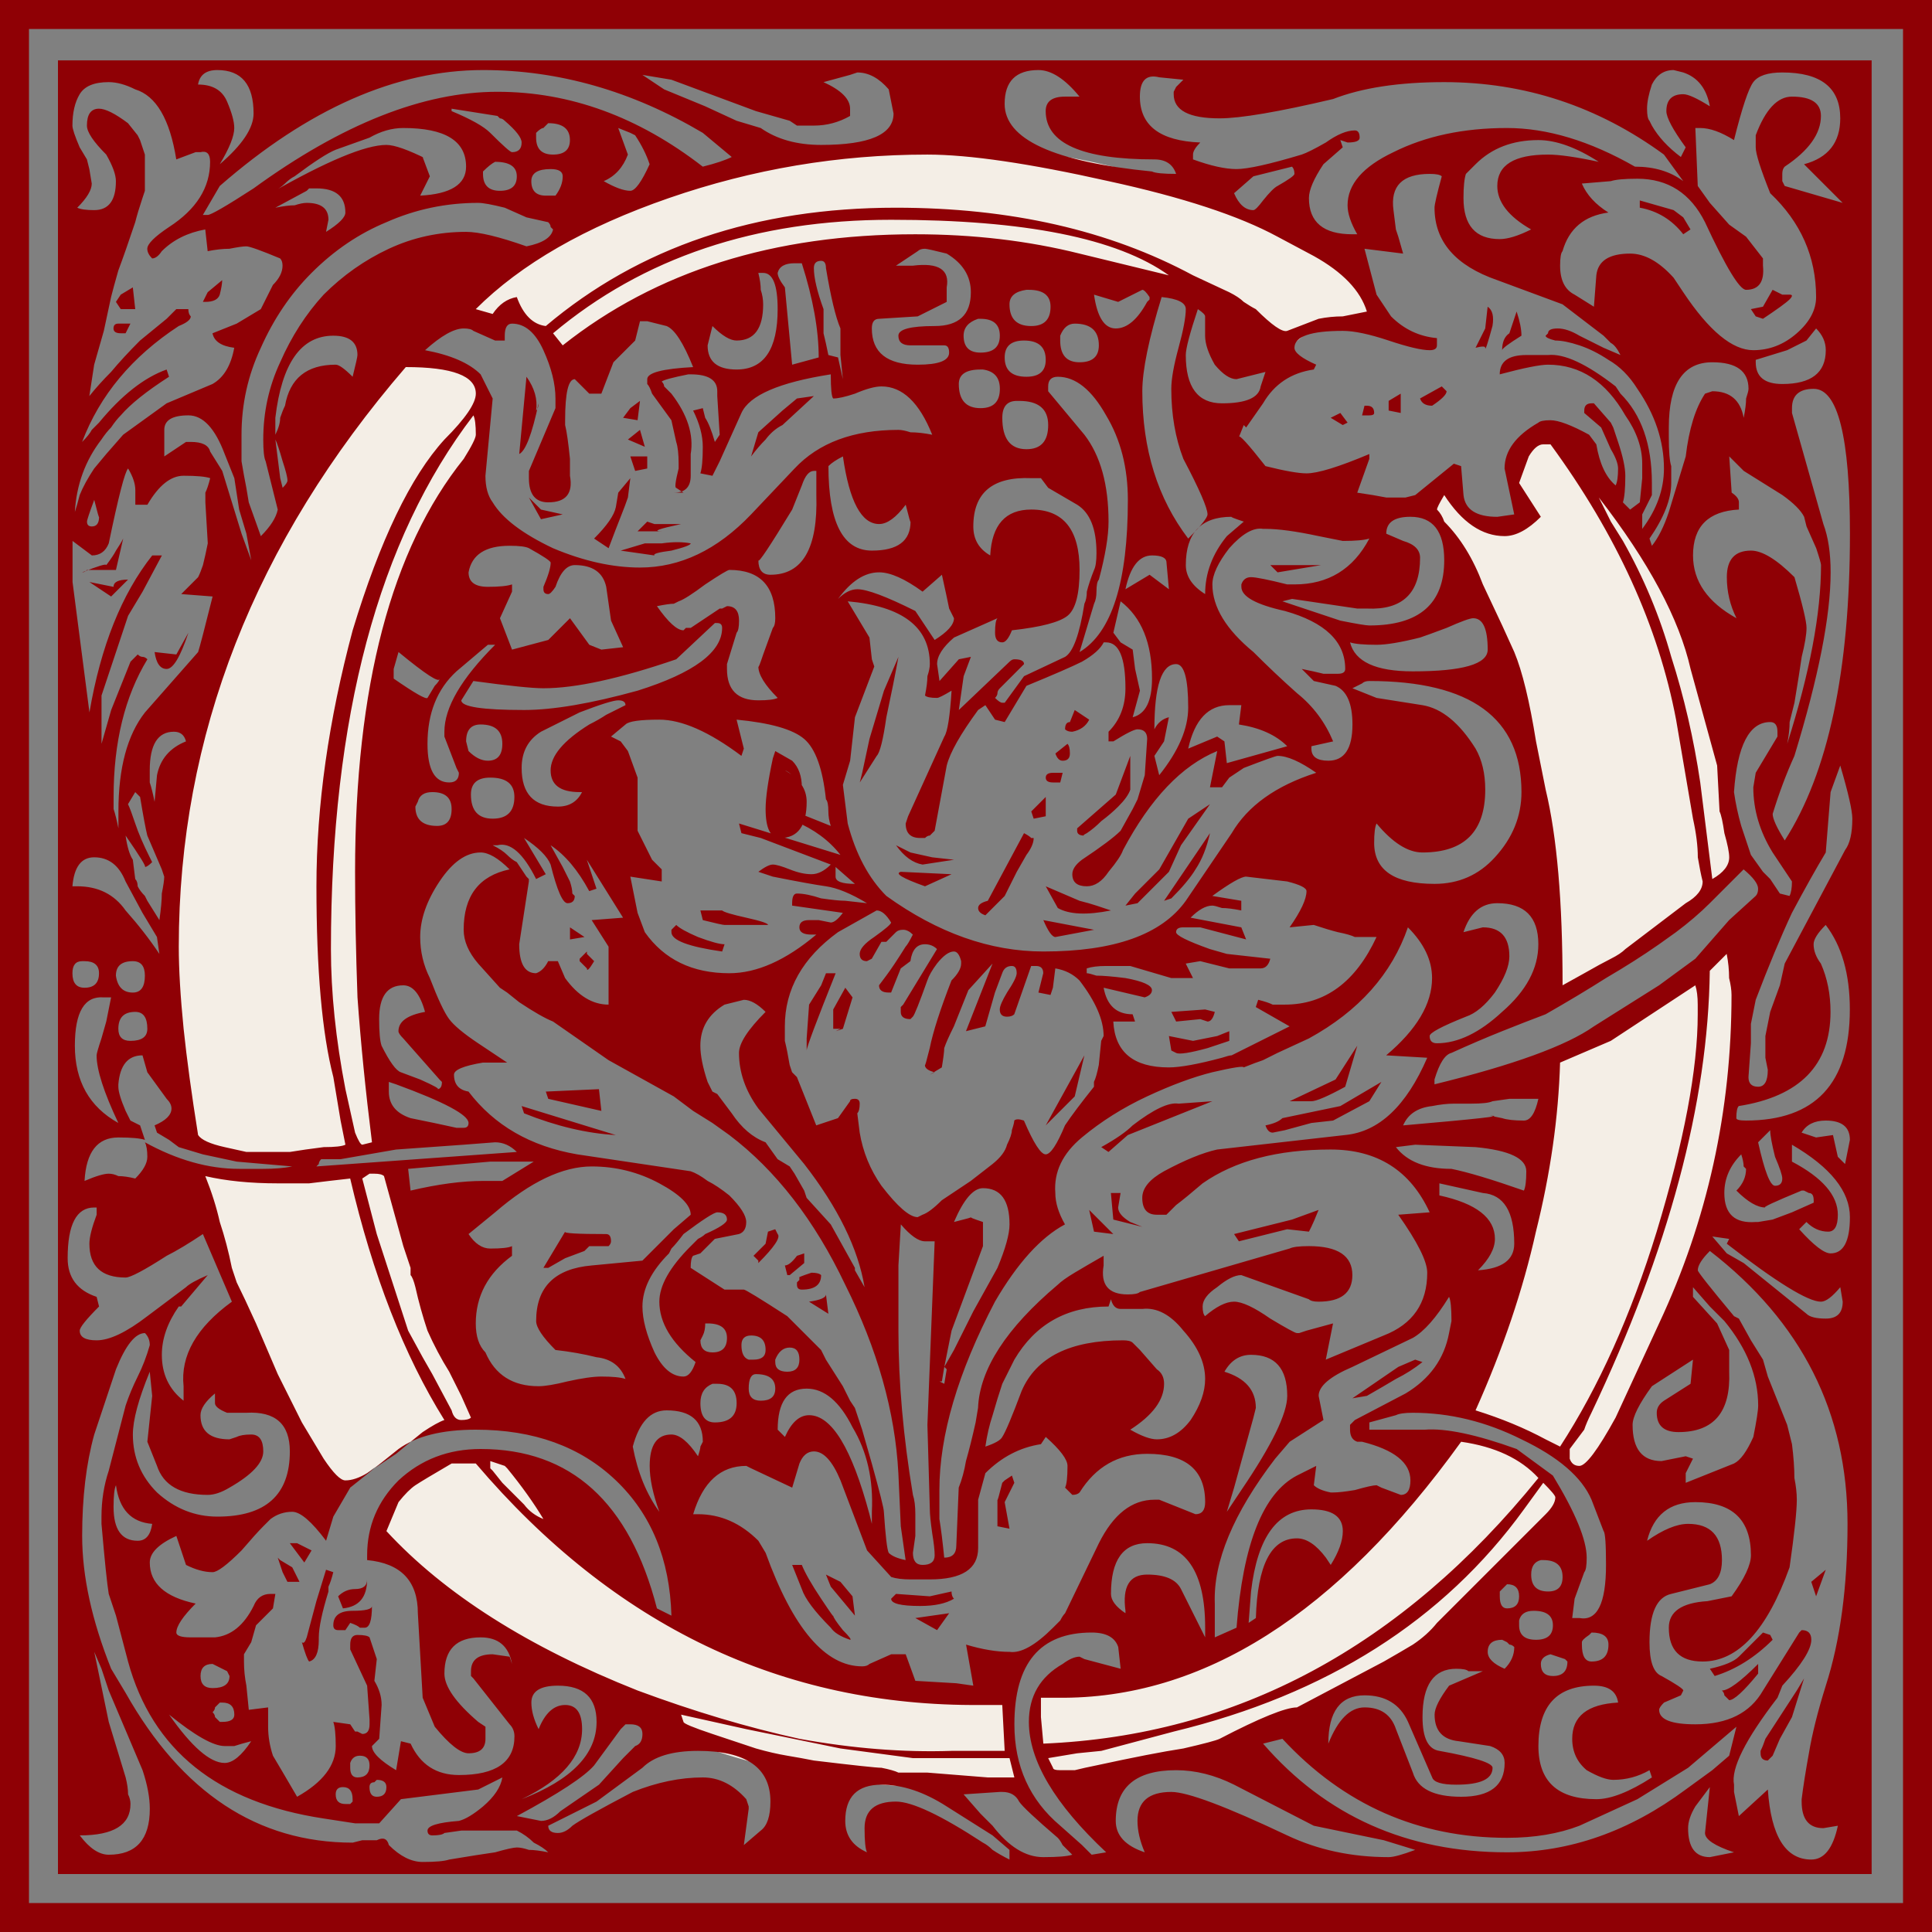 <?xml version="1.0" encoding="UTF-8" standalone="no"?>
<svg
   xmlns:dc="http://purl.org/dc/elements/1.1/"
   xmlns:cc="http://creativecommons.org/ns#"
   xmlns:rdf="http://www.w3.org/1999/02/22-rdf-syntax-ns#"
   xmlns:svg="http://www.w3.org/2000/svg"
   xmlns="http://www.w3.org/2000/svg"
   xmlns:sodipodi="http://sodipodi.sourceforge.net/DTD/sodipodi-0.dtd"
   xmlns:inkscape="http://www.inkscape.org/namespaces/inkscape"
   version="1.1"
   viewBox="0 0 500 500"
   id="svg19"
   sodipodi:docname="william-morris-letter-o.svg"
   inkscape:version="1.0.2 (1.0.2+r75+1)">
  <rect x="0" y="0" width="500" height="500" fill="#808080" stroke="none"/>
  <sodipodi:namedview
     pagecolor="#ffffff"
     bordercolor="#666666"
     borderopacity="1"
     objecttolerance="10"
     gridtolerance="10"
     guidetolerance="10"
     inkscape:pageopacity="0"
     inkscape:pageshadow="2"
     inkscape:window-width="1920"
     inkscape:window-height="1016"
     id="namedview21"
     showgrid="false"
     inkscape:zoom="1.686"
     inkscape:cx="255.33808"
     inkscape:cy="250"
     inkscape:window-x="0"
     inkscape:window-y="27"
     inkscape:window-maximized="1"
     inkscape:current-layer="svg19" />
  <defs
     id="defs7">
    <linearGradient
       id="linearGradient847"
       x1="500"
       x2="0"
       y1="500"
       y2="-4.2633e-14"
       gradientTransform="translate(236.062,-6.524)"
       gradientUnits="userSpaceOnUse">
      <stop
         stop-color="#ff6700"
         offset="0"
         id="stop2" />
      <stop
         stop-color="#ffd700"
         offset="1"
         id="stop4" />
    </linearGradient>
  </defs>
  <path
     d="m243.46 37.76a199.04 212.37 0 0 0-50.531 6.957c-0.498-0.864-1.477-2.566-1.477-2.566l-75.91 31.664-7.809 10.066 17.244-1.049 7.549-2.098 8.598 7.129s3.14 5.783 5.053 9.729l7.438-8.623 39.592-21.057 42.408-6.08 48.043 5.486 41.963 16.164 6.85 7.166c3.496-2.644 6.79-5.181 7.24-5.721 1.048-1.258 15.098-1.886 16.775-2.096 0.975-0.122-0.599-4.971-2.09-9.027a199.04 212.37 0 0 0-110.94-36.045zm-139.25 50.66-15.512 19.994-18.873 32.504 1.328 2.894a199.04 212.37 0 0 0-26.738 106.32 199.04 212.37 0 0 0 4.498 44.887l0.014-0.088 0.148 0.295c2.15 0.89 19.203 5.635 20.537 5.635 1.235 0 27.512-4.141 31.709-4.803l-6.428-22.035 2.967-96.086 14.828-41.518 9.615-11.148c0.593-4.893 1.205-8.887 1.205-8.887l-0.211-18.033s-16.146-6.711-16.984-7.34l-2.103-2.59zm296.48 22.248c-0.3 0.016-0.666 0.062-1.07 0.125l-7.904 10.203s2.515 10.905 3.144 12.373c0.629 1.468-4.402 1.678-4.402 1.678l-9.438-1.049-5.871-7.76s-3.061 1.538-5.809 2.978l1.355 1.418 18.535 38.107 10.676 52.787 0.885 35.744c4.178-2.045 22.172-11.09 24.324-12.166 2.059-1.03 19.166-17.108 24.236-21.342l-3.535-50.135-18.873-31.873s-23.485-30.198-25.582-31.037c-0.139-0.056-0.372-0.069-0.672-0.053zm49.711 129.24-7.344 5.348-10.824 11.564-31.043 16.533 0.053 2.15-11.863 66.133-11.523 23.137 0.229 0.209 21.18 7.969 11.941 10.248 19.934-32.582 17.195-52.424 2.066-58.285zm-347.26 62.375c-2.606 0.161-27.331 1.688-29.373 1.617-1.902-0.066-18.686-0.535-23.021-0.656a199.04 212.37 0 0 0 22.809 57.504c-1.464 2.101-2.975 4.317-2.531 3.984 0.741-0.556 7.451 10.713 7.451 10.713s8.268 9.49 8.565 9.527c0.262 0.033 3.247-0.902 4.019-1.145l-1.523 0.941a199.04 212.37 0 0 0 0.113 0.146l0.99 0.084 0.08-0.061c-0.012-2.5e-4 -0.178-0.004-0.178-0.004s6.006-4.931 6.266-5.023c0.259-0.093 3.244-2.262 3.244-2.262s0.04 0.099 0.061 0.137l6.092-4.641 8.008-4.301 11.332 0.121c-4.832-10.139-9.887-23.771-9.887-23.771l-12.516-42.912zm272.01 69.305-0.707 0.041-4.486 9.006-15.125 17.348-18.238 16.607s-26.84 17.054-28.471 18.24c-1.137 0.827-24.647 3.466-39.068 5.025l-0.852 2.934 0.314 10.484 3.461 9.035a199.04 212.37 0 0 0 23.354-5.146l-0.076 0.305 2.482-0.852c1.194 0.995 1.438 1.194 2.477 2.057l63.088-23.223s0.754 1.073 1.605 2.328l5.641-2.207 15.422-12.307-6.215-8.402 25.316-22.766c-1.646-2.943-4.967-8.129-4.967-8.129l-9.227-6.606-15.729-3.773zm-244.82 6.035c-3.1e-4 0.028 0.019 0.124 0.01 0.121-0.222-0.074-15.199 0.109-15.199 0.109l-12.492 7.231-4.67 9.008-0.312 0.607a199.04 212.37 0 0 0 42.535 36.982l-0.539-1.588c2.097 1.258 21.285 9.227 21.285 9.227s0.024 2.024-0.027 4.057a199.04 212.37 0 0 0 82.545 19.123 199.04 212.37 0 0 0 20.164-1.094l-1.293-6.463s-1.656-15.64-1.67-16.184c-0.748 0.078-2.805 0.297-2.805 0.297 0 0-37.811-1.631-41.963-3.707s-43.15-15.717-43.15-15.717l-8.451-6.229s-27.284-31.434-32.029-33.807c-0.557-0.279-1.215-0.978-1.938-1.975zm-37.617 5.049-0.537 0.381c0.021-0.022 0.121-0.123 0.146-0.148l0.391-0.232z"
     fill="#f4eee6"
     opacity=".997"
     stroke-linecap="round"
     stroke-linejoin="bevel"
     stroke-width=".965"
     id="path11" />
  <g
     id="g17">
    <g
       transform="translate(-146.86,-119.79)"
       id="g15">
      <path
         d="m146.86 619.79v-500h500v500h-500m7.5-7.5h485v-485h-485v485m7.5-7.5v-469.38h469.38v469.38h-469.38m36.25-463.12c3.75 4.7e-4 6.25 1.459 7.5 4.375 1.25 2.917 1.875 5.209 1.875 6.875-1.6e-4 2.084-1.25 5.209-3.75 9.375 5.833-5 8.75-9.374 8.75-13.125-1.6e-4 -7.5-3.125-11.25-9.375-11.25-2.917 4.7e-4 -4.583 1.25-5 3.75m5.625 26.25-4.375 7.5h1.25c0.833 4.7e-4 4.792-2.291 11.875-6.875 22.917-16.666 43.958-25 63.125-25 18.75 4.7e-4 36.458 6.459 53.125 19.375 1.666-0.416 3.125-0.833 4.375-1.25 1.25-0.416 2.291-0.833 3.125-1.25l-7.5-6.25c-18.334-10.833-37.292-16.25-56.875-16.25-22.5 4.7e-4 -45.208 10-68.125 30m369.38-20c-4.7e-4 1.667 0.208 2.709 0.625 3.125l0.625 1.25c1.666 2.917 4.166 5.625 7.5 8.125l1.25-2.5c-3.334-4.583-5-7.708-5-9.375-4.7e-4 -2.916 1.458-4.375 4.375-4.375 1.25 4.7e-4 3.541 1.042 6.875 3.125-0.834-4.583-3.126-7.5-6.875-8.75l-2.5-0.625c-2.501 4.7e-4 -4.375 1.25-5.625 3.75-0.834 2.501-1.25 4.584-1.25 6.25m22.5 8.125c-3.334-2.083-6.25-3.124-8.75-3.125h-1.25l0.625 15 3.125 4.375 5 5.625 4.375 3.125 4.375 5.625v1.875c0.416 4.167-1.042 6.25-4.375 6.25-1.667 4.7e-4 -5.209-5.833-10.625-17.5-3.751-7.5-9.584-11.25-17.5-11.25-3.334 4.7e-4 -5.625 0.209-6.875 0.625l-7.5 0.625c1.25 2.917 3.541 5.417 6.875 7.5-6.25 0.834-10.209 4.167-11.875 10-0.417 0.417-0.625 1.667-0.625 3.75-4.7e-4 3.751 1.25 6.25 3.75 7.5l5 3.125 0.625-8.125c0.416-3.749 3.333-5.625 8.75-5.625 3.749 4.7e-4 7.5 2.084 11.25 6.25l2.5 3.75c6.666 10 12.708 15 18.125 15 4.166 4.7e-4 7.916-1.458 11.25-4.375 3.333-2.916 5-6.041 5-9.375-4.7e-4 -10.416-3.959-19.375-11.875-26.875-2.501-6.25-3.751-10.208-3.75-11.875v-3.125c2.499-6.666 5.625-9.999 9.375-10 5 4.7e-4 7.5 1.667 7.5 5-4.7e-4 4.584-3.126 8.959-9.375 13.125-0.417 0.417-0.625 1.042-0.625 1.875v1.875l0.625 1.25 15 4.375-10-10c6.25-1.666 9.374-5.625 9.375-11.875-4.7e-4 -7.916-5-11.875-15-11.875-3.751 4.7e-4 -6.25 0.834-7.5 2.5-1.25 1.667-2.917 6.667-5 15m-144.38 8.75c-0.834-2.499-2.709-3.749-5.625-3.75-18.75 4.7e-4 -28.125-4.166-28.125-12.5-3.1e-4 -2.499 1.666-3.749 5-3.75h3.75c-3.75-4.583-7.292-6.875-10.625-6.875-5.834 4.7e-4 -8.75 2.917-8.75 8.75-3.1e-4 9.167 12.708 15 38.125 17.5 0.833 0.417 2.916 0.625 6.25 0.625m-91.25-23.75c4.583 2.084 6.875 4.375 6.875 6.875v1.875c-2.917 1.667-6.042 2.501-9.375 2.5h-4.375l-1.875-1.25-8.75-2.5-21.875-8.125-7.5-1.25 5.625 3.75 10.625 4.375 8.125 3.75 6.25 1.875c4.166 2.917 9.375 4.375 15.625 4.375 12.5 4.7e-4 18.75-2.708 18.75-8.125-3.1e-4 4.7e-4 -0.417-2.083-1.25-6.25-2.5-2.916-5.209-4.375-8.125-4.375l-1.875 0.625-6.875 1.875m97.5 15.625c-1.25 1.25-1.875 2.292-1.875 3.125v1.25c4.583 1.667 8.333 2.501 11.25 2.5 2.916 4.7e-4 8.541-1.25 16.875-3.75 1.25-0.416 3.333-1.458 6.25-3.125 2.916-2.083 5.416-3.124 7.5-3.125 0.833 4.7e-4 1.25 0.625 1.25 1.875-4.7e-4 0.834-1.042 1.25-3.125 1.25l-1.875-0.625 0.625 1.875-5 4.375c-2.501 3.751-3.751 6.667-3.75 8.75-4.7e-4 6.25 3.749 9.376 11.25 9.375h1.25c-1.667-2.916-2.501-5.416-2.5-7.5-4.7e-4 -5.416 3.958-9.999 11.875-13.75 8.333-4.166 18.125-6.25 29.375-6.25 10.416 4.7e-4 21.458 3.334 33.125 10 5 4.7e-4 9.166 1.25 12.5 3.75l-5-6.875c-17.084-12.5-36.042-18.75-56.875-18.75-11.667 4.7e-4 -21.25 1.459-28.75 4.375-14.167 3.334-23.959 5-29.375 5-7.917 4.7e-4 -11.875-2.083-11.875-6.25v-0.625l0.625-1.25 1.875-1.875-6.25-0.625c-3.334-0.833-5 0.834-5 5-3.1e-4 7.5 5.208 11.459 15.625 11.875m-291.88-4.375c-1.6e-4 0.834 0.625 2.709 1.875 5.625l1.875 3.125 0.625 2.5 0.625 3.75c-1.6e-4 1.667-1.25 3.751-3.75 6.25 0.833 0.417 2.292 0.625 4.375 0.625 3.75 4.7e-4 5.625-2.499 5.625-7.5-1.6e-4 -1.666-0.833-3.958-2.5-6.875-3.333-3.333-5-5.833-5-7.5-1.6e-4 -2.916 1.042-4.375 3.125-4.375 1.667 4.7e-4 4.167 1.25 7.5 3.75l2.5 3.125 0.625 1.25 1.25 3.75v9.375l-0.625 1.875c-0.833 2.501-1.458 4.584-1.875 6.25-1.667 5-3.125 9.167-4.375 12.5-0.833 2.917-1.458 5.209-1.875 6.875l-1.875 8.75-2.5 8.75-1.25 8.125c1.667-2.083 3.542-4.166 5.625-6.25 2.083-2.499 4.583-5.208 7.5-8.125l6.875-5.625 2.5-2.5h3.125c-1.6e-4 0.834 0.208 1.459 0.625 1.875-1.6e-4 0.834-1.042 1.667-3.125 2.5-12.083 7.917-20.417 17.917-25 30 1.25-1.25 2.083-2.291 2.5-3.125l1.875-1.875c5.833-7.083 11.667-11.666 17.5-13.75l0.625 1.875c-5.833 3.751-10 7.084-12.5 10-0.833 0.834-1.667 1.875-2.5 3.125-0.833 0.834-1.667 1.875-2.5 3.125-4.167 5.417-6.458 11.667-6.875 18.75 0.417-1.25 0.833-2.708 1.25-4.375 0.833-2.083 2.083-4.375 3.75-6.875l3.125-3.75 4.375-5 11.25-8.125 11.875-5c2.917-1.666 4.792-4.791 5.625-9.375-3.333-0.416-5.208-1.666-5.625-3.75 2.083-0.833 4.167-1.666 6.25-2.5 2.083-1.25 4.167-2.499 6.25-3.75l3.125-6.25c1.667-1.666 2.5-3.333 2.5-5-1.6e-4 -0.833-0.208-1.458-0.625-1.875-5-2.083-7.917-3.124-8.75-3.125-0.833 4.7e-4 -2.292 0.209-4.375 0.625-1.667 4.7e-4 -3.542 0.209-5.625 0.625l-0.625-5.625c-4.583 0.834-8.333 2.709-11.25 5.625-0.833 1.25-1.667 1.875-2.5 1.875-0.833-0.833-1.25-1.666-1.25-2.5-1.6e-4 -1.25 1.875-3.124 5.625-5.625 7.083-4.583 10.625-10.208 10.625-16.875-1.6e-4 -2.083-0.833-2.916-2.5-2.5h-1.25l-5 1.875c-1.667-10.416-5.208-16.458-10.625-18.125-2.5-1.25-4.792-1.875-6.875-1.875-3.75 4.7e-4 -6.25 1.042-7.5 3.125-1.25 2.084-1.875 4.792-1.875 8.125m98.125-3.75c5 2.084 8.333 3.959 10 5.625 3.333 3.334 5.208 5 5.625 5 1.666 4.7e-4 2.5-0.833 2.5-2.5-1.6e-4 -1.25-1.458-3.124-4.375-5.625-0.417-0.416-0.834-0.625-1.25-0.625l-0.625-0.625-11.875-1.875v0.625m25 3.125c-0.417 0.417-0.833 0.834-1.25 1.25-0.417 4.7e-4 -1.042 0.417-1.875 1.25v1.25c-1.6e-4 2.917 1.458 4.375 4.375 4.375 2.916 4.7e-4 4.375-1.25 4.375-3.75-1.6e-4 -2.916-1.875-4.375-5.625-4.375m-71.875 18.125c14.583-8.333 24.583-12.5 30-12.5 2.083 4.7e-4 5.625 1.25 10.625 3.75l-1.25-0.625 1.875 5-2.5 5c7.916-0.416 11.875-2.916 11.875-7.5-1.6e-4 -6.666-5.417-9.999-16.25-10-2.917 4.7e-4 -5.833 0.834-8.75 2.5l-8.75 3.125c-2.083 0.834-5.625 3.126-10.625 6.875-0.833 0.417-1.667 1.042-2.5 1.875-0.833 0.834-2.083 1.667-3.75 2.5m92.5-10c-1.25 3.334-3.334 5.625-6.25 6.875 2.916 1.667 5.208 2.501 6.875 2.5 1.25 4.7e-4 2.916-2.291 5-6.875-0.833-2.499-2.084-5-3.75-7.5l-1.25-0.625-3.125-1.25 2.5 6.875m219.38 2.5-2.5 2.5c-0.417 1.25-0.625 3.334-0.625 6.25-4.7e-4 7.084 3.124 10.625 9.375 10.625 2.083 4.7e-4 4.791-0.833 8.125-2.5-5.834-3.333-8.751-7.083-8.75-11.25-4.7e-4 -5.416 4.375-8.124 13.125-8.125 2.916 4.7e-4 7.291 0.625 13.125 1.875-5.834-3.749-11.042-5.625-15.625-5.625-6.667 4.7e-4 -12.084 2.084-16.25 6.25m-258.75 37.5 4.375 1.25c1.666-2.499 3.75-3.958 6.25-4.375 1.666 4.584 4.166 7.084 7.5 7.5 24.166-20.416 54.375-30.625 90.625-30.625 29.583 4.7e-4 55.208 5.834 76.875 17.5l9.375 4.375c1.666 0.834 2.916 1.667 3.75 2.5 1.25 0.834 2.291 1.459 3.125 1.875 4.166 4.167 6.875 6.042 8.125 5.625l8.125-3.125c2.083-0.416 4.166-0.625 6.25-0.625 2.083-0.416 4.166-0.833 6.25-1.25-1.667-5.416-6.25-10.208-13.75-14.375l-9.375-5c-10-5.416-24.584-10.208-43.75-14.375-20.417-4.583-36.042-6.875-46.875-6.875-22.917 4.7e-4 -45.209 3.751-66.875 11.25-21.667 7.5-38.334 17.084-50 28.75m5-38.125c-0.833 0.417-1.875 1.25-3.125 2.5v0.625c-1.6e-4 2.917 1.458 4.375 4.375 4.375 2.916 4.7e-4 4.375-1.25 4.375-3.75-1.6e-4 -2.499-1.875-3.749-5.625-3.75m191.25 8.125c1.25 2.917 2.916 4.375 5 4.375 0.416 4.7e-4 1.25-0.833 2.5-2.5 1.666-2.083 2.916-3.333 3.75-3.75 2.916-1.666 4.375-2.708 4.375-3.125-4.7e-4 -0.833-0.209-1.458-0.625-1.875l-10 2.5-5 4.375m-175.62 0.625c1.25-1.666 1.875-3.333 1.875-5-1.6e-4 -1.25-1.042-1.875-3.125-1.875-3.334 4.7e-4 -5 1.042-5 3.125-1.6e-4 2.501 1.25 3.751 3.75 3.75h2.5m217.5 8.75 0.625 1.875 1.25 4.375-10-1.25 3.125 11.875 3.75 5.625c3.333 3.334 7.291 5.209 11.875 5.625v1.875c-4.7e-4 0.834-0.625 1.25-1.875 1.25-2.084 4.7e-4 -5.625-0.833-10.625-2.5-5-1.666-8.959-2.499-11.875-2.5-8.334 4.7e-4 -12.5 1.459-12.5 4.375-4.7e-4 1.25 1.875 2.709 5.625 4.375l-0.625 1.25c-5.834 0.834-10.209 3.751-13.125 8.75l-4.375 6.25-0.625-0.625-1.25 3.125c-3.1e-4 -0.833 2.291 1.667 6.875 7.5 5 1.25 8.541 1.875 10.625 1.875 2.916 3.1e-4 8.333-1.666 16.25-5v1.25l-3.125 8.75c2.916 0.417 5.416 0.834 7.5 1.25 2.083 3.1e-4 3.749 3.1e-4 5 0l2.5-0.625 10-8.125 1.875 0.625 0.625 7.5c0.416 3.75 3.333 5.625 8.75 5.625l4.375-0.625-2.5-11.875c-4.7e-4 -4.583 2.916-8.541 8.75-11.875 0.416-0.416 1.458-0.625 3.125-0.625 2.083 3.1e-4 5.416 1.25 10 3.75l1.875 2.5c0.833 5 2.499 8.542 5 10.625 0.416-0.833 0.625-2.291 0.625-4.375-4.7e-4 -1.25-0.625-2.916-1.875-5l-2.5-5.625-4.375-3.75v-0.625c-4.7e-4 -1.25 0.625-1.875 1.875-1.875h0.625l4.375 5 0.625 1.25 1.25 3.75c1.25 3.75 1.875 6.667 1.875 8.75-4.7e-4 3.334-0.209 5.625-0.625 6.875l1.875 1.875 2.5-1.875 0.625-6.25v-3.75c-4.7e-4 -4.166-1.459-8.333-4.375-12.5-5-8.749-11.667-13.125-20-13.125-2.084 4.7e-4 -6.25 0.834-12.5 2.5-4.7e-4 -3.333 2.291-5 6.875-5h5.625c4.166-0.416 9.999 2.292 17.5 8.125l1.25 1.875c5.416 5.417 8.124 13.125 8.125 23.125v3.125l-2.5 5v3.75c3.749-5 5.625-10.208 5.625-15.625-4.7e-4 -7.083-2.292-13.958-6.875-20.625-2.084-3.333-4.584-5.833-7.5-7.5-2.501-1.666-5-2.916-7.5-3.75-2.501-0.833-4.584-1.25-6.25-1.25-1.667-0.416-2.501-0.833-2.5-1.25l0.625-0.625c-4.7e-4 -0.833 0.833-1.25 2.5-1.25 1.666 4.7e-4 3.541 0.625 5.625 1.875l6.25 3.125 4.375 1.875c-0.834-1.666-1.667-2.708-2.5-3.125-0.834-0.833-1.459-1.458-1.875-1.875l-10.625-8.125-16.875-6.25c-10.834-3.749-16.25-9.999-16.25-18.75-4.7e-4 -0.833 0.625-3.541 1.875-8.125-0.417-0.416-1.459-0.625-3.125-0.625-7.084 4.7e-4 -10.209 3.126-9.375 9.375l0.625 5m-290-5.625c2.083-0.416 3.75-0.625 5-0.625 1.25-0.416 2.292-0.625 3.125-0.625 3.75 4.7e-4 5.625 1.459 5.625 4.375l-0.625 3.125c3.333-2.083 5-3.749 5-5-1.6e-4 -4.166-2.5-6.25-7.5-6.25h-1.875l-0.625 0.625-8.125 4.375m-7.5 72.5 0.625 3.75 3.125 8.75c2.5-2.5 3.958-4.791 4.375-6.875l-3.125-12.5c-0.417-0.833-0.625-2.708-0.625-5.625-1.6e-4 -7.083 1.458-13.75 4.375-20 2.917-6.666 6.667-12.5 11.25-17.5 5-5 10.625-8.958 16.875-11.875 6.25-2.916 12.917-4.375 20-4.375 3.333 4.7e-4 8.541 1.25 15.625 3.75 4.166-0.833 6.458-2.291 6.875-4.375l-0.625-0.625c-1.6e-4 -0.416-0.209-0.833-0.625-1.25l-5.625-1.25-5.625-2.5c-3.334-0.833-5.625-1.25-6.875-1.25-8.334 4.7e-4 -16.25 1.667-23.75 5-7.083 2.917-13.542 7.292-19.375 13.125-5.417 5.417-9.792 11.875-13.125 19.375-3.333 7.084-5 14.584-5 22.5-1.6e-4 2.084-1.6e-4 4.375 0 6.875 0.417 2.5 0.833 4.792 1.25 6.875m79.375-40 2.5 3.125c24.166-19.166 54.583-28.75 91.25-28.75 15 4.7e-4 29.166 1.667 42.5 5l23.125 5.625c-13.334-9.583-37.292-14.375-71.875-14.375-35 4.7e-4 -64.167 9.792-87.5 29.375m88.75-17.5h4.375c6.666-0.833 9.583 1.042 8.75 5.625v3.75l-7.5 3.75-10 0.625c-1.25 4.7e-4 -1.875 0.834-1.875 2.5-3.1e-4 6.25 3.958 9.376 11.875 9.375 5.416 4.7e-4 8.125-1.041 8.125-3.125-3.1e-4 -1.25-0.417-1.875-1.25-1.875h-8.75c-2.084 4.7e-4 -3.125-0.833-3.125-2.5-3.1e-4 -1.666 3.125-2.499 9.375-2.5 6.25 4.7e-4 9.375-2.916 9.375-8.75-3.1e-4 -4.166-2.084-7.5-6.25-10-3.334-0.833-5.209-1.25-5.625-1.25-0.833 4.7e-4 -1.458 0.209-1.875 0.625l-5.625 3.75m-18.75 11.25c-3.1e-4 2.084-3.1e-4 4.167 0 6.25 0.417 1.667 0.833 3.542 1.25 5.625l2.5 0.625 1.25 5.625-0.625-6.25v-6.875c-1.25-2.916-2.5-8.124-3.75-15.625-3.1e-4 -1.25-0.417-1.875-1.25-1.875-1.25 4.7e-4 -1.875 0.625-1.875 1.875-3.1e-4 2.501 0.833 6.042 2.5 10.625m-10-5.625 1.875 20 6.875-1.875c-3.1e-4 -7.083-1.458-15.208-4.375-24.375h-1.875c-2.5 4.7e-4 -3.959 0.834-4.375 2.5-3.1e-4 0.834 0.625 2.084 1.875 3.75m-6.875-3.75c0.417 1.667 0.625 3.126 0.625 4.375 0.416 1.25 0.625 2.501 0.625 3.75-3.1e-4 6.25-2.292 9.376-6.875 9.375-1.667 4.7e-4 -3.75-1.25-6.25-3.75-0.834 3.334-1.25 5-1.25 5-3.1e-4 4.167 2.5 6.25 7.5 6.25 7.083 4.7e-4 10.625-5.208 10.625-15.625-3.1e-4 -6.25-1.25-9.374-3.75-9.375h-1.25m86.875 5.625c0.833 5.834 2.708 8.751 5.625 8.75 2.916 4.7e-4 5.625-2.291 8.125-6.875l0.625-0.625v-0.625c-0.834-1.25-1.459-1.875-1.875-1.875l-6.25 3.125-6.25-1.875m-17.5-1.25c-2.917 0.417-4.375 1.667-4.375 3.75-3.1e-4 3.751 1.875 5.625 5.625 5.625 3.333 4.7e-4 5-1.666 5-5-3.1e-4 -2.916-1.875-4.375-5.625-4.375h-0.625m35 1.875c-3.334 10.834-5 18.959-5 24.375-3.1e-4 15 3.958 27.709 11.875 38.125 3.333-3.333 5-5.416 5-6.25-3.1e-4 -1.666-2.084-6.458-6.25-14.375-2.084-5.416-3.125-11.458-3.125-18.125-3.1e-4 -2.499 0.625-6.041 1.875-10.625 1.25-4.583 1.875-7.916 1.875-10-3.1e-4 -1.666-2.084-2.708-6.25-3.125m9.375 3.125c-2.084 6.25-3.125 10.209-3.125 11.875-3.1e-4 8.334 3.125 12.5 9.375 12.5 6.25 4.7e-4 9.583-1.458 10-4.375l1.25-3.75-7.5 1.875c-1.667 4.7e-4 -3.542-1.25-5.625-3.75-1.667-2.916-2.5-5.416-2.5-7.5v-5c-3.1e-4 -0.416-0.625-1.041-1.875-1.875m-56.875 2.5c-2.5 0.834-3.75 2.292-3.75 4.375-3.1e-4 2.917 1.458 4.375 4.375 4.375 3.333 4.7e-4 5-1.458 5-4.375-3.1e-4 -2.916-1.667-4.375-5-4.375h-0.625m-87.5 0.625-1.25 5-5.625 5.625-3.125 8.125h-3.125l-3.75-3.75c-1.667 4.7e-4 -2.5 3.542-2.5 10.625-1.6e-4 -0.833-1.6e-4 -0.416 0 1.25 0.416 1.667 0.833 4.584 1.25 8.75v4.375c0.833 4.584-1.042 6.875-5.625 6.875-3.334 3.1e-4 -5-2.083-5-6.25v-1.875l6.875-16.25v-2.5c-1.6e-4 -3.749-1.042-7.916-3.125-12.5-2.084-4.583-4.792-6.875-8.125-6.875-1.25 4.7e-4 -1.875 1.042-1.875 3.125v1.25h-2.5l-5.625-2.5c-0.417-0.416-1.25-0.625-2.5-0.625-2.5 4.7e-4 -5.833 1.875-10 5.625 6.666 1.25 11.458 3.334 14.375 6.25l3.125 6.25-1.875 20c-1.6e-4 2.917 0.625 5.209 1.875 6.875 2.5 4.167 7.708 8.125 15.625 11.875 7.916 3.334 15.416 5 22.5 5 10.416 3.1e-4 20-4.583 28.75-13.75l11.25-11.875c6.25-6.666 15.208-10 26.875-10 0.833 3.1e-4 1.875 0.209 3.125 0.625 1.666 3.1e-4 3.541 0.209 5.625 0.625-3.334-8.333-7.709-12.5-13.125-12.5-1.667 4.7e-4 -3.959 0.625-6.875 1.875-2.5 0.834-4.375 1.25-5.625 1.25-0.417-0.416-0.625-2.499-0.625-6.25-13.334 2.084-21.042 5.417-23.125 10l-5.625 12.5-1.875 3.75-3.125-0.625c0.416-1.25 0.625-3.541 0.625-6.875-3.1e-4 -2.916-0.833-6.041-2.5-9.375l2.5-0.625c-3.1e-4 4.7e-4 0.208 0.834 0.625 2.5 0.833 1.25 1.666 3.334 2.5 6.25l1.25-1.875-0.625-10v-1.25c-3.1e-4 -2.916-2.292-4.375-6.875-4.375h-0.625c-4.167 0.834-6.459 1.459-6.875 1.875 0.417 0.417 0.625 0.834 0.625 1.25 0.417 0.417 1.041 1.042 1.875 1.875 4.166 5.417 5.833 10.625 5 15.625v5.625c-3.1e-4 2.917-1.458 4.375-4.375 4.375h2.5l-1.875-1.25c-0.417 3.1e-4 -0.209-1.666 0.625-5v-1.25c-3.1e-4 -2.5-0.209-4.375-0.625-5.625l-1.25-5.625-5-6.875c-0.417-1.25-0.834-2.083-1.25-2.5-3.1e-4 -0.833-3.1e-4 -1.25 0-1.25-3.1e-4 -1.666 3.958-2.708 11.875-3.125-2.5-6.25-4.792-9.791-6.875-10.625l-5-1.25h-1.875m112.5 0.625c-1.667 4.7e-4 -2.917 1.042-3.75 3.125v1.25c-3.1e-4 3.751 1.666 5.625 5 5.625 3.333 4.7e-4 5-1.458 5-4.375-3.1e-4 -3.749-2.084-5.625-6.25-5.625m191.88 1.25-2.5 3.125-5 2.5-8.125 2.5v0.625c-4.7e-4 3.751 2.291 5.625 6.875 5.625 7.5 4.7e-4 11.25-2.916 11.25-8.75-4.7e-4 -2.083-0.834-3.958-2.5-5.625m-398.75 23.125v4.375c0.833-1.666 1.25-3.125 1.25-4.375 0.417-1.25 0.833-2.291 1.25-3.125 1.25-7.083 5.625-10.625 13.125-10.625 0.833 4.7e-4 2.292 1.042 4.375 3.125 0.833-3.333 1.25-5.208 1.25-5.625-1.6e-4 -3.333-2.083-5-6.25-5-8.333 4.7e-4 -13.333 7.084-15 21.25m193.75-20c-3.334 4.7e-4 -5 1.459-5 4.375-3.1e-4 3.334 1.875 5 5.625 5 3.333 4.7e-4 5-1.458 5-4.375-3.1e-4 -3.333-1.875-5-5.625-5m166.88 25c-4.7e-4 3.75 0.208 6.25 0.625 7.5v4.375c-4.7e-4 4.167-1.875 8.959-5.625 14.375l0.625 1.875c1.666-2.083 3.124-5 4.375-8.75 1.25-4.166 2.708-8.958 4.375-14.375 0.833-7.083 2.499-12.5 5-16.25l1.875-0.625c4.583 4.7e-4 7.291 2.292 8.125 6.875 0.416-2.083 0.625-3.749 0.625-5 0.416-1.25 0.625-2.083 0.625-2.5-4.7e-4 -4.583-3.126-6.875-9.375-6.875-7.5 4.7e-4 -11.25 5.625-11.25 16.875v2.5m-380.62 180.62c0.833 1.25 3.125 2.292 6.875 3.125l5.625 1.25h5.625c1.667 1.6e-4 3.542 1.6e-4 5.625 0 2.5-0.417 5.417-0.833 8.75-1.25 2.917 1.6e-4 4.792-0.208 5.625-0.625l-1.25-6.25-1.875-11.25c-2.917-11.25-4.375-27.708-4.375-49.375-1.6e-4 -20.833 3.125-42.916 9.375-66.25 7.083-23.333 15-39.791 23.75-49.375 5.416-5.416 8.125-9.374 8.125-11.875-1.6e-4 -4.583-6.042-6.875-18.125-6.875-39.167 45.417-58.75 95.417-58.75 150-1.6e-4 5.834 0.417 12.917 1.25 21.25 0.833 7.917 2.083 17.084 3.75 27.5m203.12-198.12h-0.625c-3.75 4.7e-4 -5.625 1.25-5.625 3.75-3.1e-4 4.167 1.875 6.25 5.625 6.25 3.333 4.7e-4 5-1.666 5-5-3.1e-4 -2.916-1.458-4.583-4.375-5m28.75 60.625-3.75 12.5c8.333-5 12.5-18.125 12.5-39.375-3.1e-4 -8.333-1.875-15.625-5.625-21.875-3.75-6.666-7.917-9.999-12.5-10-1.667 4.7e-4 -2.5 0.834-2.5 2.5v1.25l9.375 11.25c4.166 5.417 6.25 12.917 6.25 22.5-3.1e-4 3.75-0.834 8.75-2.5 15-0.417 0.417-0.625 1.459-0.625 3.125-3.1e-4 1.25-0.209 2.292-0.625 3.125m181.25 39.375c-2.084 4.584-3.959 9.584-5.625 15-4.7e-4 1.25 1.041 3.542 3.125 6.875 11.25-17.5 16.875-43.958 16.875-79.375-4.7e-4 -25-3.126-37.5-9.375-37.5-3.751 4.7e-4 -5.625 1.667-5.625 5v1.25l8.125 28.75c1.25 3.334 1.875 7.5 1.875 12.5-4.7e-4 11.25-3.126 27.084-9.375 47.5m-200.62-91.875h-0.625c-2.5 4.7e-4 -3.75 1.459-3.75 4.375-3.1e-4 5.417 2.083 8.125 6.25 8.125 3.75 3.1e-4 5.625-2.083 5.625-6.25-3.1e-4 -4.166-2.5-6.25-7.5-6.25m-141.25 3.75c-24.583 32.084-36.875 78.125-36.875 138.12-1.6e-4 11.25 1.25 23.334 3.75 36.25l2.5 11.25c0.833 2.084 1.458 3.125 1.875 3.125l2.5-0.625c-1.667-13.333-2.917-25.833-3.75-37.5-0.417-11.666-0.625-22.5-0.625-32.5-1.6e-4 -47.916 9.375-83.541 28.125-106.88 2.083-3.333 3.125-5.416 3.125-6.25-1.6e-4 -2.5-0.209-4.166-0.625-5m-57.5 37.5-1.25-6.875-1.875-6.25-1.25-8.125-2.5-6.25c-2.5-6.666-5.625-10-9.375-10-4.167 3.1e-4 -6.25 1.25-6.25 3.75v6.875l5.625-3.75h1.25c2.917 3.1e-4 4.583 0.834 5 2.5l3.125 5 5 16.25 2.5 6.875m6.25-31.25 1.25 10 0.625 2.5c0.833-0.833 1.25-1.458 1.25-1.875-1.6e-4 -0.833-0.417-2.5-1.25-5-0.833-2.916-1.458-4.791-1.875-5.625m327.5 20c-3.334 3.334-6.459 5-9.375 5-5.834 3.1e-4 -11.042-3.541-15.625-10.625-1.25 2.084-1.875 3.334-1.875 3.75 0.833 0.834 1.458 1.875 1.875 3.125 4.166 4.167 7.5 9.584 10 16.25l5 10.625c2.083 4.584 3.124 6.875 3.125 6.875 2.083 5 3.958 12.709 5.625 23.125l2.5 12.5c2.916 12.084 4.375 28.959 4.375 50.625l5.625-3.125c2.916-1.666 5.208-2.916 6.875-3.75 1.666-0.833 2.916-1.666 3.75-2.5l15.625-11.875c2.916-1.666 4.375-3.541 4.375-5.625-0.417-1.666-0.834-3.75-1.25-6.25-4.7e-4 -2.916-0.417-6.25-1.25-10l-4.375-25.625c-4.584-24.166-15.417-47.916-32.5-71.25h-1.875c-1.25 3.1e-4 -2.501 1.042-3.75 3.125l-2.5 6.875 5.625 8.75m-180.62-15.625c-1.667 0.834-2.917 1.667-3.75 2.5-3.1e-4 14.584 3.75 21.875 11.25 21.875 6.666 3.1e-4 10-2.5 10-7.5-3.1e-4 0.417-0.417-1.041-1.25-4.375-2.5 3.334-4.792 5-6.875 5-4.584 3.1e-4 -7.709-5.833-9.375-17.5m229.38 0 0.625 9.375c1.25 0.834 1.875 1.667 1.875 2.5v1.875c-7.917 0.417-11.875 4.375-11.875 11.875-4.7e-4 6.667 3.749 12.084 11.25 16.25-1.667-3.333-2.501-6.875-2.5-10.625-4.7e-4 -4.583 2.083-6.875 6.25-6.875 2.916 3.1e-4 6.666 2.292 11.25 6.875 2.083 7.084 3.124 11.459 3.125 13.125-4.7e-4 1.667-0.417 4.167-1.25 7.5-0.417 2.917-1.042 6.875-1.875 11.875-0.417 1.667-0.834 3.334-1.25 5-4.7e-4 1.667-0.209 3.542-0.625 5.625 5.833-18.333 8.749-33.75 8.75-46.25-4.7e-4 -0.416-0.417-1.875-1.25-4.375l-2.5-5.625-0.625-2.5c-0.834-1.666-2.709-3.541-5.625-5.625l-10-6.25-3.75-3.75m-414.38 3.125c-0.833 0.834-2.5 7.292-5 19.375-0.833 2.084-2.292 3.125-4.375 3.125l-5-3.75v10.625l4.375 33.75c2.917-17.083 8.333-30.625 16.25-40.625h2.5l-5 9.375-3.75 6.25-6.875 20.625v12.5l2.5-8.75 5-12.5 1.875-1.875c0.417 0.417 0.833 0.625 1.25 0.625 0.417 3.1e-4 0.833 0.209 1.25 0.625-5.833 9.584-8.75 21.459-8.75 35.625-1.6e-4 0.834-1.6e-4 1.875 0 3.125 0.417 1.25 0.833 2.917 1.25 5v-4.375c-1.6e-4 -11.25 2.292-19.791 6.875-25.625l13.75-15.625c0.417-1.25 1.667-6.041 3.75-14.375l-8.125-0.625 4.375-4.375c0.417-0.833 0.833-1.875 1.25-3.125 0.417-1.666 0.833-3.541 1.25-5.625l-0.625-10.625c-1.6e-4 -0.833-1.6e-4 -1.666 0-2.5 0.417-0.833 0.833-2.083 1.25-3.75-1.25-0.416-3.542-0.625-6.875-0.625-3.333 3.1e-4 -6.458 2.5-9.375 7.5h-3.125v-3.75c-1.6e-4 -1.666-0.625-3.541-1.875-5.625m178.12 0.625h-0.625c-1.25 3.1e-4 -2.292 1.25-3.125 3.75-0.833 2.084-1.667 4.167-2.5 6.25-5.834 9.584-8.75 13.959-8.75 13.125-3.1e-4 2.5 1.041 3.75 3.125 3.75 8.333 3.1e-4 12.291-6.875 11.875-20.625v-6.25m45 21.875c0.417-7.916 3.958-11.875 10.625-11.875 8.333 3.1e-4 12.5 5.209 12.5 15.625-3.1e-4 6.25-1.042 10.209-3.125 11.875-2.084 1.667-6.875 2.917-14.375 3.75-0.833 2.084-1.667 3.125-2.5 3.125-1.25 3.1e-4 -1.875-0.833-1.875-2.5-3.1e-4 -2.083 0.208-3.333 0.625-3.75l-11.25 5c-2.917 2.5-4.375 4.792-4.375 6.875l0.625 4.375 5-5.625 3.125-0.625-1.875 5-1.25 8.75 13.125-12.5c0.416-0.417 0.833-0.625 1.25-0.625 1.666 3.1e-4 2.5 0.417 2.5 1.25l-6.25 6.25c-0.417 0.417-0.625 0.834-0.625 1.25-3.1e-4 0.417-0.209 0.834-0.625 1.25 0.833 0.833 1.458 1.25 1.875 1.25h0.625l5-6.875 10.625-5c2.083-1.25 3.75-5.833 5-13.75 0.416-0.833 0.625-1.875 0.625-3.125 0.416-1.666 1.041-3.541 1.875-5.625 0.416-0.833 0.625-2.291 0.625-4.375-3.1e-4 -6.25-1.667-10.416-5-12.5l-7.5-4.375-1.875-2.5h-2.5c-10-0.416-15 3.75-15 12.5-3.1e-4 3.334 1.458 5.834 4.375 7.5m157.5-15 3.125 6.25 3.125 5c5.416 9.584 9.583 19.584 12.5 30 3.333 10.417 5.833 21.25 7.5 32.5l3.125 25c2.916-1.666 4.375-3.541 4.375-5.625-4.7e-4 -1.25-0.417-3.333-1.25-6.25-0.417-2.916-0.834-4.791-1.25-5.625l-0.625-11.875-6.875-25c-2.917-12.916-10.834-27.708-23.75-44.375m-389.38 0.625c-1.25 3.334-1.875 5.209-1.875 5.625-1.6e-4 0.834 0.417 1.25 1.25 1.25 1.25 3.1e-4 1.875-0.833 1.875-2.5-1.6e-4 0.417-0.417-1.041-1.25-4.375m287.5 24.375c-3.1e-4 -5.416 1.875-10.416 5.625-15l4.375-3.75c-2.5-0.833-3.542-1.25-3.125-1.25-7.917 3.1e-4 -11.875 4.167-11.875 12.5-3.1e-4 2.917 1.666 5.417 5 7.5m22.5 1.25-2.5 0.625 15 5c4.166 0.834 6.666 1.25 7.5 1.25 12.916 3.1e-4 19.375-5.625 19.375-16.875-4.7e-4 -7.5-2.917-11.25-8.75-11.25-4.167 3.1e-4 -6.25 1.459-6.25 4.375-4.7e-4 3.1e-4 1.458 0.625 4.375 1.875 2.916 0.834 4.375 2.292 4.375 4.375-4.7e-4 9.167-4.584 13.542-13.75 13.125h-2.5l-16.875-2.5m-20.625-3.75c-3.1e-4 5.834 3.541 11.667 10.625 17.5 3.749 3.75 7.5 7.292 11.25 10.625 4.166 3.334 7.291 7.5 9.375 12.5l-5.625 1.25v0.625c-4.7e-4 2.084 1.458 3.125 4.375 3.125 4.166 3.1e-4 6.25-3.125 6.25-9.375-4.7e-4 -5.416-1.459-8.75-4.375-10l-5.625-1.25-3.125-3.125c2.083 0.417 3.958 0.834 5.625 1.25 1.666 3.1e-4 2.916 3.1e-4 3.75 0 1.25 3.1e-4 1.875-0.416 1.875-1.25-4.7e-4 -7.083-5.209-12.083-15.625-15-7.5-1.666-11.25-3.75-11.25-6.25v-0.625c0.416-1.25 1.25-1.875 2.5-1.875 1.25 3.1e-4 4.375 0.625 9.375 1.875h1.875c8.749 3.1e-4 15.208-3.958 19.375-11.875-1.25 0.417-3.542 0.625-6.875 0.625-4.7e-4 3.1e-4 -2.084-0.416-6.25-1.25-5.834-1.25-10.417-1.875-13.75-1.875h-0.625c-2.501-0.416-5.417 1.25-8.75 5-2.917 3.75-4.375 6.875-4.375 9.375m-181.25 0v1.875l-3.125 6.875 3.125 8.125 9.375-2.5 5.625-5.625 5 6.875 3.125 1.25 5.625-0.625-3.125-6.875-1.25-8.75c-0.834-3.75-3.542-5.625-8.125-5.625-2.084 3.1e-4 -3.75 1.875-5 5.625-0.833 1.25-1.458 1.875-1.875 1.875-0.833 3.1e-4 -1.25-0.416-1.25-1.25v-0.625c1.25-2.916 1.875-5 1.875-6.25-1.6e-4 -0.416-1.875-1.666-5.625-3.75-0.833-0.416-2.5-0.625-5-0.625-6.25 3.1e-4 -9.792 2.292-10.625 6.875-1.6e-4 2.5 1.666 3.75 5 3.75 2.916 3.1e-4 5-0.208 6.25-0.625m158.75 1.25 6.25-3.75 5 3.75-0.625-6.875c-3.1e-4 -1.25-1.25-1.875-3.75-1.875-3.334 3.1e-4 -5.625 2.917-6.875 8.75m-74.375 2.5c1.666-1.666 3.333-2.5 5-2.5 2.5 3.1e-4 7.5 1.875 15 5.625l5 7.5c3.333-2.083 5-3.958 5-5.625-3.1e-4 3.1e-4 -0.417-0.833-1.25-2.5-0.417-2.083-1.042-5-1.875-8.75l-5 4.375c-4.584-3.333-8.334-5-11.25-5-3.75 3.1e-4 -7.292 2.292-10.625 6.875m-46.875 1.875c2.916 4.167 5.208 6.25 6.875 6.25l0.625-0.625h1.25l7.5-5h0.625l1.25-0.625c2.083 3.1e-4 3.125 1.25 3.125 3.75-3.1e-4 1.667-0.209 2.709-0.625 3.125l-2.5 8.125v1.25c-3.1e-4 5.417 2.708 8.125 8.125 8.125 2.5 3.1e-4 4.166-0.208 5-0.625-3.334-3.333-5-6.041-5-8.125-3.1e-4 0.417 0.417-0.625 1.25-3.125l2.5-6.875c0.416-0.417 0.625-1.25 0.625-2.5-3.1e-4 -8.333-3.959-12.5-11.875-12.5-0.417 3.1e-4 -2.5 1.25-6.25 3.75-3.334 2.5-5.625 3.959-6.875 4.375-3.1e-4 3.1e-4 -0.417 0.209-1.25 0.625-0.834 3.1e-4 -2.292 0.209-4.375 0.625m49.375-1.25 5.625 9.375 0.625 5.625 0.625 1.875-5 13.125-1.25 11.25-1.875 6.25 1.25 10c2.083 7.917 5.416 14.167 10 18.75 13.333 9.584 26.875 14.375 40.625 14.375 18.333 3.1e-4 30.625-4.375 36.875-13.125l11.875-17.5c4.166-7.083 11.458-12.291 21.875-15.625-4.167-2.916-7.5-4.375-10-4.375-0.417 3.1e-4 -3.334 1.042-8.75 3.125l-3.75 2.5-1.875 2.5h-3.125l1.875-9.375c-9.167 3.75-17.292 12.292-24.375 25.625-0.417 1.25-1.667 3.125-3.75 5.625-1.667 2.5-3.542 3.75-5.625 3.75-2.5 3.1e-4 -3.75-1.042-3.75-3.125-3.1e-4 -1.25 0.833-2.5 2.5-3.75 5-3.333 8.333-5.833 10-7.5l3.125-5.625 1.25-2.5 1.875-6.25 0.625-9.375c-3.1e-4 -1.666-0.834-2.5-2.5-2.5-0.834 3.1e-4 -2.917 1.042-6.25 3.125h-1.25v-2.5c2.916-2.916 4.375-6.666 4.375-11.25-3.1e-4 -7.916-1.667-11.875-5-11.875h-0.625c-0.834 1.667-2.709 3.334-5.625 5-2.5 1.25-7.292 3.334-14.375 6.25l-5.625 9.375-2.5-0.625-2.5-3.75-1.875 1.25c-4.584 6.25-7.292 11.042-8.125 14.375l-3.125 16.875-1.25 1.25c-0.417 3.1e-4 -0.833 0.209-1.25 0.625h-1.25c-2.5 3.1e-4 -3.75-1.25-3.75-3.75l0.625-1.875 9.375-20.625c0.833-1.25 1.458-5.208 1.875-11.875-2.084 1.25-3.334 1.875-3.75 1.875-1.667 3.1e-4 -2.709-0.208-3.125-0.625 0.417-2.083 0.625-3.75 0.625-5 0.416-1.25 0.625-2.291 0.625-3.125-3.1e-4 -9.583-7.084-15-21.25-16.25m70.625 0-1.875 8.125 1.875 2.5 3.125 1.875 0.625 5 1.25 5.625-1.875 6.875c3.333-0.833 5-4.166 5-10-3.1e-4 -9.166-2.709-15.833-8.125-20m59.375 10.625c1.25 5 6.666 7.5 16.25 7.5 12.916 3.1e-4 19.375-1.875 19.375-5.625-4.7e-4 -5.416-1.25-8.125-3.75-8.125-0.834 3.1e-4 -3.126 0.833-6.875 2.5-3.334 1.25-5.625 2.084-6.875 2.5-5 1.25-8.751 1.875-11.25 1.875-3.334 3.1e-4 -5.625-0.208-6.875-0.625m-174.38 4.375c-14.584 5-26.042 7.5-34.375 7.5-2.917 3.1e-4 -8.959-0.625-18.125-1.875-2.084 3.334-3.125 5-3.125 5-1.6e-4 1.667 5.416 2.5 16.25 2.5 7.5 3.1e-4 17.291-1.666 29.375-5 14.583-4.583 21.875-10 21.875-16.25-3.1e-4 -0.833-0.417-1.25-1.25-1.25h-0.625l-10 9.375m-46.875-3.75h-1.875l-8.125 6.875c-5 4.584-7.5 10.834-7.5 18.75-1.6e-4 6.667 1.875 10 5.625 10 1.666 3.1e-4 2.5-0.833 2.5-2.5l-0.625-1.25-3.125-8.125v-1.25c-1.6e-4 -6.25 4.375-13.75 13.125-22.5m-25 1.875-1.25 4.375v2.5c5.417 3.75 8.333 5.417 8.75 5l1.875-3.125c0.833-0.833 1.25-1.458 1.25-1.875-1.6e-4 1.25-3.542-1.042-10.625-6.875m195.62 20c0.833-1.666 2.083-2.708 3.75-3.125l-1.25 6.25-2.5 3.75 1.25 5c5-6.25 7.5-12.083 7.5-17.5-3.1e-4 -7.5-1.042-11.25-3.125-11.25-3.75 3.1e-4 -5.625 5.625-5.625 16.875m51.25-10.625 6.25 2.5 11.875 1.875c5 0.833 9.583 4.584 13.75 11.25 1.666 2.917 2.499 6.459 2.5 10.625-4.7e-4 10.834-5.417 16.25-16.25 16.25-3.751 3.1e-4 -7.709-2.5-11.875-7.5-0.417 0.834-0.625 2.5-0.625 5-4.7e-4 7.084 5.208 10.625 15.625 10.625 6.25 3.1e-4 11.458-2.291 15.625-6.875 4.583-5 6.875-10.625 6.875-16.875-4.7e-4 -19.166-13.125-28.75-39.375-28.75-0.834 3.1e-4 -1.459 0.209-1.875 0.625l-2.5 1.25m-199.38 26.875h-0.625c-5 3.1e-4 -7.5-1.875-7.5-5.625-1.6e-4 -3.75 3.333-7.708 10-11.875 1.666-0.833 3.125-1.666 4.375-2.5 1.666-0.833 3.333-1.666 5-2.5-1.6e-4 -0.833-0.625-1.25-1.875-1.25-1.25 3.1e-4 -4.584 1.042-10 3.125l-10 5c-3.334 2.084-5 5.209-5 9.375-1.6e-4 6.667 3.125 10 9.375 10 2.916 3.1e-4 5-1.25 6.25-3.75m156.88-11.25 7.5-3.125 1.875 1.25 0.625 5.625 15.625-4.375c-2.917-2.916-7.084-4.791-12.5-5.625l0.625-5h-3.125c-5.417 3.1e-4 -8.959 3.75-10.625 11.25m-145 0.625 2.5 6.875v13.75l3.75 7.5 2.5 2.5v3.125l-8.125-1.25 1.875 9.375 1.875 5c5 7.084 12.291 10.625 21.875 10.625 7.083 3.1e-4 14.583-3.333 22.5-10h-1.25c-2.084 3.1e-4 -3.125-0.625-3.125-1.875-3.1e-4 -1.25 0.833-1.875 2.5-1.875h2.5l3.125 0.625c0.833 3.1e-4 1.875-0.833 3.125-2.5l-13.125-1.875v-0.625c-3.1e-4 -1.666 0.417-2.5 1.25-2.5 1.666 3.1e-4 3.75 0.417 6.25 1.25 2.916 0.417 5 0.625 6.25 0.625l5.625 0.625c-4.167-2.5-7.709-3.958-10.625-4.375-2.917-0.417-7.5-1.25-13.75-2.5l-3.75-1.25c1.666-1.25 2.916-1.875 3.75-1.875 0.833 3.1e-4 2.291 0.417 4.375 1.25 2.083 0.834 3.958 1.25 5.625 1.25 1.666 3.1e-4 3.333-0.833 5-2.5l-18.125-6.875-5-1.25-0.625-2.5 26.25 8.125c-2.917-3.75-6.875-6.666-11.875-8.75v-2.5l9.375 3.75c-0.417-1.25-0.625-2.5-0.625-3.75-3.1e-4 -1.666-0.209-2.708-0.625-3.125-0.834-7.916-2.709-13.125-5.625-15.625-2.917-2.5-8.75-4.166-17.5-5l1.875 7.5-0.625 1.875c-8.334-6.25-15.417-9.375-21.25-9.375-5 3.1e-4 -7.917 0.417-8.75 1.25l-3.75 3.125 2.5 1.25 1.875 2.5m286.25 10.625c0.416 2.917 1.041 5.834 1.875 8.75 0.833 2.5 1.666 5 2.5 7.5l3.125 4.375 1.875 1.875 2.5 3.75 2.5 0.625c0.416-0.833 0.625-2.083 0.625-3.75-4.7e-4 3.1e-4 -1.667-2.5-5-7.5-3.334-5.416-5-11.041-5-16.875l0.625-3.75 5.625-9.375v-1.25c-4.7e-4 -1.666-0.625-2.5-1.875-2.5-5.417 3.1e-4 -8.542 6.042-9.375 18.125m-327.5-10.625c1.666 1.667 3.333 2.5 5 2.5 2.5 3.1e-4 3.75-1.458 3.75-4.375-1.6e-4 -3.333-1.875-5-5.625-5-2.5 3.1e-4 -3.75 1.458-3.75 4.375l0.625 2.5m-81.25 13.125 0.625-6.875c0.833-4.166 3.333-7.083 7.5-8.75-0.417-1.666-1.458-2.5-3.125-2.5-4.167 3.1e-4 -6.25 3.334-6.25 10-1.6e-4 0.834-1.6e-4 1.875 0 3.125 0.417 1.25 0.833 2.917 1.25 5m436.25-9.375-2.5 6.875-1.25 15.625c-2.501 4.167-5.417 9.375-8.75 15.625-2.917 6.25-6.042 13.75-9.375 22.5-0.417 2.084-0.834 4.167-1.25 6.25-4.7e-4 1.667-4.7e-4 3.334 0 5l-0.625 8.75c-4.7e-4 1.667 0.833 2.5 2.5 2.5 1.666 1.6e-4 2.499-1.458 2.5-4.375l-0.625-3.125c-4.7e-4 -2.083-4.7e-4 -3.958 0-5.625 0.416-2.083 0.833-4.166 1.25-6.25l2.5-6.875 1.25-5.625 15.625-29.375c1.25-1.666 1.874-4.375 1.875-8.125-6.3e-4 -2.083-1.042-6.666-3.125-13.75m-349.38 3.125c-3.334 3.1e-4 -5 1.458-5 4.375-1.6e-4 4.167 1.875 6.25 5.625 6.25 3.75 3.1e-4 5.625-1.875 5.625-5.625-1.6e-4 -3.333-2.084-5-6.25-5m-15 3.75c-2.083 3.1e-4 -3.333 0.833-3.75 2.5l-0.625 1.25c-1.6e-4 3.334 1.875 5 5.625 5 2.5 3.1e-4 3.75-1.458 3.75-4.375-1.6e-4 -2.916-1.667-4.375-5-4.375m-76.875 0-1.875 3.125c0.417 0.833 1.042 2.5 1.875 5 0.833 2.5 2.083 5.417 3.75 8.75l0.625 1.25c-0.833 0.834-1.458 1.25-1.875 1.25 0.417 3.1e-4 -1.25-2.708-5-8.125 0.417 2.917 1.042 5 1.875 6.25l0.625 5c0.417 0.417 0.625 1.042 0.625 1.875 0.417 0.833 1.042 1.667 1.875 2.5l0.625 1.25 3.125 5c0.417-2.916 0.625-5.208 0.625-6.875 0.417-2.083 0.625-3.541 0.625-4.375l-0.625-1.875-3.75-8.75c-0.417-1.666-1.042-5-1.875-10l-1.25-1.25m100.62 11.875 5.625 9.375-2.5 1.25c-3.334-6.666-6.667-9.583-10-8.75h-1.25c1.666 0.833 2.916 1.667 3.75 2.5 0.833 0.834 1.666 1.459 2.5 1.875l2.5 3.75 0.625 0.625v0.625l-2.5 16.25c-1.6e-4 5 1.458 7.5 4.375 7.5 1.25-0.417 2.291-1.458 3.125-3.125h2.5l1.875 4.375c3.333 4.584 7.083 6.875 11.25 6.875v-15l-4.375-6.875 8.125-0.625-9.375-15 2.5 7.5-1.875 0.625c-2.917-5.416-6.25-9.375-10-11.875l3.125 5.625 1.875 3.75c0.417 1.25 0.625 2.292 0.625 3.125 0.416 0.417 0.625 0.625 0.625 0.625-1.6e-4 1.25-0.625 1.875-1.875 1.875-1.25 3.1e-4 -2.709-3.333-4.375-10-0.834-2.083-3.125-4.375-6.875-6.875m-11.875 53.125 7.5 5h-6.25c-5 0.834-7.5 1.875-7.5 3.125-1.6e-4 2.5 1.25 3.959 3.75 4.375 6.666 8.75 16.041 14.167 28.125 16.25l29.375 4.375c1.25 0.417 2.708 1.25 4.375 2.5 1.666 0.833 3.541 2.084 5.625 3.75 2.916 2.917 4.375 5.209 4.375 6.875-3.1e-4 1.667-0.625 2.708-1.875 3.125l-6.25 1.25-3.75 3.75-1.875 0.625c-0.417 0.417-0.625 1.458-0.625 3.125l8.75 5.625h5c0.417 1.6e-4 4.166 2.292 11.25 6.875l8.75 8.75 1.25 2.5 4.375 6.875 1.875 3.75 1.25 1.875 1.875 5.625 2.5 8.75c2.083 7.5 3.125 11.667 3.125 12.5 0.417 6.25 0.833 9.792 1.25 10.625 0.833 0.833 2.291 1.458 4.375 1.875l-1.25-8.75-0.625-13.75c-0.834-15.833-5.417-32.083-13.75-48.75-7.917-16.667-17.917-29.583-30-38.75l-4.375-3.125-5-3.125-5-3.75-16.875-9.375-14.375-10c-2.084-0.833-5-2.5-8.75-5l-3.125-2.5-1.875-1.25-5.625-6.25c-2.5-2.916-3.75-5.833-3.75-8.75-1.6e-4 -8.75 3.958-13.958 11.875-15.625-2.917-2.916-5.417-4.375-7.5-4.375-3.75 3.1e-4 -7.292 2.5-10.625 7.5-3.333 5-5 9.792-5 14.375-1.6e-4 3.75 0.833 7.292 2.5 10.625 2.083 5.417 3.75 8.959 5 10.625 1.25 1.667 3.75 3.75 7.5 6.25m-105-40.625h1.25c5.417 3.1e-4 9.583 2.084 12.5 6.25 3.333 3.75 6.25 7.5 8.75 11.25l-0.625-4.375-3.75-6.25-4.375-8.125c-1.667-4.166-4.375-6.25-8.125-6.25-3.333 3.1e-4 -5.208 2.5-5.625 7.5m197.5-5v2.5c-3.1e-4 1.25 1.666 1.875 5 1.875l-5-4.375m235 0.625c-2.917 2.917-5.834 5.834-8.75 8.75-2.501 2.5-5.417 5-8.75 7.5l-4.375 3.125c-4.167 2.917-8.751 5.834-13.75 8.75-4.584 2.917-9.792 6.042-15.625 9.375-3.334 1.25-7.084 2.709-11.25 4.375-4.167 1.667-8.542 3.542-13.125 5.625-1.667 0.417-3.126 2.709-4.375 6.875v1.25c20.416-5 34.166-10 41.25-15l16.875-10.625 9.375-6.875 8.75-10 6.875-6.25c0.416-0.416 0.625-1.041 0.625-1.875-4.7e-4 -1.25-1.25-2.916-3.75-5m-137.5 6.875 7.5 1.25v2.5c-2.084-0.417-3.75-0.625-5-0.625-1.25-0.416-2.084-0.625-2.5-0.625-1.667 3.1e-4 -3.542 1.042-5.625 3.125l13.125 2.5 1.25 3.125-11.875-3.125h-4.375c-1.25 3.1e-4 -1.875 0.417-1.875 1.25-3.1e-4 0.833 2.916 2.292 8.75 4.375l4.375 1.25 11.25 1.25c-0.417 1.667-1.25 2.5-2.5 2.5h-8.125l-7.5-1.875-3.75 0.625 1.875 3.75h-5.625l-10.625-3.125h-6.25c-2.084 3.1e-4 -3.75 0.209-5 0.625v1.25c0.416 3.1e-4 1.25 0.209 2.5 0.625 1.666 3.1e-4 4.166 0.209 7.5 0.625 4.583 0.834 6.875 1.875 6.875 3.125-3.1e-4 0.834-0.625 1.458-1.875 1.875l-10.625-2.5c0.833 4.584 3.333 6.875 7.5 6.875l0.625 1.875h-5.625c0.416 7.917 5.208 11.875 14.375 11.875 2.916 1.6e-4 7.5-0.833 13.75-2.5 1.25-0.417 2.083-0.625 2.5-0.625 0.833-0.416 1.25-0.625 1.25-0.625l13.75-6.875-8.75-5 0.625-1.875c1.666 0.417 2.916 0.833 3.75 1.25 1.25 3.1e-4 2.291 3.1e-4 3.125 0 10.416 3.1e-4 18.333-5.833 23.75-17.5h-5.625c-0.834-0.417-2.292-0.833-4.375-1.25-1.667-0.417-3.751-1.042-6.25-1.875l-6.25 0.625c2.916-4.166 4.375-7.291 4.375-9.375-4.7e-4 -0.833-1.667-1.666-5-2.5l-10.625-1.25c-1.25 3.1e-4 -4.167 1.667-8.75 5m65 9.375c3.333-0.833 5-1.25 5-1.25 4.583 3.1e-4 6.875 2.5 6.875 7.5-4.7e-4 2.5-1.25 5.625-3.75 9.375-2.501 3.334-5 5.417-7.5 6.25-6.25 2.5-9.376 4.167-9.375 5-4.7e-4 1.25 0.625 1.875 1.875 1.875 5.416 1.6e-4 11.041-2.708 16.875-8.125 6.25-5.416 9.374-11.25 9.375-17.5-4.7e-4 -7.083-3.542-10.625-10.625-10.625-4.167 3.1e-4 -7.084 2.5-8.75 7.5m-161.88 0c-9.167 6.667-13.75 14.792-13.75 24.375-3.1e-4 0.833-3.1e-4 2.084 0 3.75 0.417 1.667 0.833 3.75 1.25 6.25l0.625 1.875 1.25 1.25 5 12.5 5.625-1.875 3.125-4.375c-3.1e-4 -0.417 0.417-0.625 1.25-0.625 0.833 1.6e-4 1.25 0.417 1.25 1.25-3.1e-4 1.25-0.209 2.084-0.625 2.5l0.625 5c0.833 5 2.708 9.584 5.625 13.75 4.166 5.417 7.291 8.125 9.375 8.125l1.25-0.625c1.25-0.417 2.916-1.666 5-3.75l7.5-5 5.625-4.375c2.083-1.666 3.333-3.333 3.75-5 0.833-1.666 1.25-2.916 1.25-3.75 0.417-1.25 0.625-2.083 0.625-2.5 0.416-0.417 1.25-0.417 2.5 0 2.5 5.834 4.375 8.75 5.625 8.75 1.25 1.6e-4 2.916-2.5 5-7.5 0.833-1.25 1.875-2.708 3.125-4.375 1.25-1.666 2.708-3.541 4.375-5.625-3.1e-4 1.6e-4 -3.1e-4 -0.417 0-1.25 0.416-0.833 0.833-2.291 1.25-4.375l0.625-6.25 0.625-1.25c-3.1e-4 -4.166-2.084-8.958-6.25-14.375-1.667-1.666-3.75-2.708-6.25-3.125l-0.625 5-0.625 1.875-3.125-0.625c0.833-3.333 1.25-5 1.25-5-3.1e-4 -1.25-0.625-1.875-1.875-1.875h-1.25l-4.375 12.5c-0.417 0.417-1.042 0.625-1.875 0.625-1.25 1.6e-4 -1.875-0.625-1.875-1.875-3.1e-4 -0.833 0.625-2.291 1.875-4.375 1.666-2.5 2.5-4.166 2.5-5-3.1e-4 -1.25-0.417-1.875-1.25-1.875-1.25 3.1e-4 -2.084 0.625-2.5 1.875l-1.875 5-2.5 8.75-5 1.25 6.875-17.5-6.25 6.875-3.75 9.375c-1.25 2.5-2.084 4.375-2.5 5.625-3.1e-4 0.833-0.209 2.5-0.625 5l-3.125 1.875 1.25-0.625c-1.667-0.417-2.5-1.041-2.5-1.875-3.1e-4 0.417 0.417-1.041 1.25-4.375 0.833-4.166 2.708-10 5.625-17.5 1.666-1.666 2.5-3.125 2.5-4.375v-0.625c-0.417-1.666-1.042-2.5-1.875-2.5-1.25 3.1e-4 -2.709 1.042-4.375 3.125-1.25 1.667-2.084 3.125-2.5 4.375-2.084 5.834-3.334 8.959-3.75 9.375l-0.625 0.625c-1.667 1.6e-4 -2.5-0.625-2.5-1.875v-1.25l0.625-0.625 8.75-14.375c-0.833-0.833-1.875-1.25-3.125-1.25-2.084 3.1e-4 -3.334 1.458-3.75 4.375l-2.5 1.875-2.5 6.25h-0.625c-1.667 3.1e-4 -2.5-0.625-2.5-1.875-3.1e-4 3.1e-4 0.625-0.833 1.875-2.5 1.25-1.666 2.916-4.166 5-7.5 0.417-0.417 1.041-1.458 1.875-3.125-0.834-0.833-1.667-1.25-2.5-1.25-0.833 3.1e-4 -1.458 0.209-1.875 0.625l-2.5 2.5h-1.25l-2.5 4.375-1.25 0.625c-1.25 3.1e-4 -1.875-0.625-1.875-1.875-3.1e-4 -1.25 1.25-2.708 3.75-4.375 2.916-2.083 4.375-3.333 4.375-3.75-1.25-2.083-2.5-3.125-3.75-3.125l-10 5.625m255.62-1.875c-2.084 2.084-3.126 3.75-3.125 5-4.7e-4 1.667 0.625 3.334 1.875 5 1.666 3.75 2.499 7.917 2.5 12.5-4.7e-4 13.75-7.917 21.875-23.75 24.375-0.417 0.417-0.625 1.458-0.625 3.125-4.7e-4 0.417 0.833 0.625 2.5 0.625 17.916 1.6e-4 26.875-9.583 26.875-28.75-4.7e-4 -9.166-2.084-16.458-6.25-21.875m-108.12 0.625c-4.167 12.084-12.709 21.667-25.625 28.75l-8.125 3.75c-0.834 0.417-2.084 1.042-3.75 1.875-1.25 0.417-2.917 1.042-5 1.875-3.1e-4 -0.417-2.709 1.6e-4 -8.125 1.25-5 1.25-10.625 3.334-16.875 6.25-6.25 2.917-11.875 6.459-16.875 10.625-5 4.167-7.292 8.959-6.875 14.375-3.1e-4 2.5 0.833 5.209 2.5 8.125-6.25 3.333-12.292 10-18.125 20-9.584 18.333-14.375 34.583-14.375 48.75-3.1e-4 2.083-3.1e-4 4.583 0 7.5 0.417 2.5 0.833 5.833 1.25 10 2.083 1.6e-4 3.125-1.042 3.125-3.125l0.625-15c0.833-2.083 1.458-4.375 1.875-6.875 0.833-2.917 1.666-6.25 2.5-10l0.625-3.75c0.417-10 7.291-20.625 20.625-31.875 0.833-0.833 2.291-1.875 4.375-3.125 2.083-1.25 4.583-2.708 7.5-4.375v2.5c-0.834 5 1.25 7.5 6.25 7.5 1.666 1.6e-4 2.708-0.208 3.125-0.625l38.75-11.25c0.833-0.417 2.499-0.625 5-0.625 7.5 1.6e-4 11.25 2.5 11.25 7.5-4.7e-4 4.583-2.917 6.875-8.75 6.875-1.25 1.6e-4 -2.084-0.208-2.5-0.625l-17.5-6.25c-1.667 1.6e-4 -3.75 1.042-6.25 3.125-2.5 1.667-3.75 3.333-3.75 5-3.1e-4 1.25 0.208 2.083 0.625 2.5 2.916-2.5 5.416-3.75 7.5-3.75 2.083 1.6e-4 5.208 1.458 9.375 4.375 4.166 2.5 6.458 3.75 6.875 3.75h0.625l1.875-0.625 6.875-1.875-1.875 9.375 15-6.25c7.5-2.917 11.25-8.333 11.25-16.25-4.7e-4 -2.917-2.501-7.917-7.5-15l8.125-0.625c-5-10.833-13.542-16.25-25.625-16.25-13.75 1.6e-4 -24.792 2.917-33.125 8.75-2.917 2.5-5.209 4.375-6.875 5.625-1.25 1.25-2.084 2.084-2.5 2.5h-2.5c-2.5 1.6e-4 -3.75-1.458-3.75-4.375-3.1e-4 -2.5 1.875-4.791 5.625-6.875 5.416-2.916 10-4.791 13.75-5.625l33.125-3.75c8.749-0.833 15.833-7.5 21.25-20l-10.625-0.625c7.916-6.666 11.875-13.333 11.875-20-4.7e-4 -4.583-2.084-8.958-6.25-13.125m82.5 6.875-4.375 4.375c-0.417 34.167-10.625 72.292-30.625 114.38-0.834 1.667-1.459 3.125-1.875 4.375l-3.75 5v2.5c0.416 1.25 1.25 1.875 2.5 1.875 1.666 1.6e-4 4.791-4.167 9.375-12.5l11.25-24.375c12.5-26.667 18.75-55 18.75-85-4.7e-4 -1.25-0.209-2.708-0.625-4.375-4.7e-4 -2.083-0.209-4.166-0.625-6.25m-425.62 1.875c-1.667 3.1e-4 -2.5 1.042-2.5 3.125-1.6e-4 2.5 1.042 3.75 3.125 3.75 2.5 3.1e-4 3.75-1.25 3.75-3.75-1.6e-4 -2.083-1.25-3.125-3.75-3.125h-0.625m8.75 3.75c0.417 2.917 1.875 4.375 4.375 4.375 2.083 3.1e-4 3.125-1.458 3.125-4.375-1.6e-4 -2.5-1.042-3.75-3.125-3.75-2.917 3.1e-4 -4.375 1.25-4.375 3.75m68.75 18.125c2.083 4.167 3.75 6.459 5 6.875l5 1.875c3.75 1.667 5.208 2.5 4.375 2.5 0.833 1.6e-4 1.25-0.625 1.25-1.875l-0.625-0.625-9.375-10.625c-0.833-0.833-1.25-1.458-1.25-1.875-1.6e-4 -2.5 2.292-4.166 6.875-5-1.25-4.583-3.125-6.875-5.625-6.875-4.167 3.1e-4 -6.25 2.917-6.25 8.75-1.6e-4 3.334 0.208 5.625 0.625 6.875m340-15.625-21.875 14.375-13.125 5.625c-0.417 14.167-2.501 28.75-6.25 43.75-3.334 15-8.542 30.417-15.625 46.25 6.666 2.083 12.708 4.583 18.125 7.5l3.75 1.875c9.999-15.417 18.333-33.958 25-55.625 7.083-23.333 10.625-42.083 10.625-56.25v-2.5c-4.7e-4 -2.083-0.209-3.75-0.625-5m-408.12 35.625c-3.75-7.916-5.625-13.75-5.625-17.5-1.6e-4 -0.416 0.417-1.875 1.25-4.375l1.25-4.375 1.25-6.25h-1.875c-5-0.417-7.5 3.75-7.5 12.5-1.6e-4 9.167 3.75 15.834 11.25 20m152.5-10.625 1.25 2.5 1.25 0.625 3.75 5c2.5 3.75 5.416 6.25 8.75 7.5l3.125 4.375 3.125 1.875 1.25 1.875 2.5 4.375 0.625 1.875 6.25 6.875 6.25 11.25v0.625l2.5 4.375c-1.667-10-6.875-20.625-15.625-31.875l-11.875-14.375c-3.334-4.583-5-9.375-5-14.375-3.1e-4 -2.5 2.291-6.041 6.875-10.625-2.084-2.083-3.959-3.125-5.625-3.125-3.1e-4 3.1e-4 -1.667 0.417-5 1.25-4.167 2.5-6.25 6.042-6.25 10.625-3.1e-4 2.5 0.625 5.625 1.875 9.375m-148.12-18.125c-2.917 3.1e-4 -4.375 1.458-4.375 4.375-1.6e-4 2.084 1.042 3.125 3.125 3.125 2.917 1.6e-4 4.375-1.042 4.375-3.125-1.6e-4 -2.916-1.042-4.375-3.125-4.375m-2.5 25.625 1.25 2.5 2.5 1.25 1.25 3.75c-1.25-0.417-3.542-0.625-6.875-0.625-5.417 1.6e-4 -8.333 3.75-8.75 11.25 2.917-1.25 5-1.875 6.25-1.875 0.833 1.6e-4 1.667 0.209 2.5 0.625 1.25 1.6e-4 2.708 0.209 4.375 0.625 2.083-2.083 3.125-3.958 3.125-5.625-1.6e-4 -1.666-0.208-2.916-0.625-3.75 8.333 4.584 16.458 6.875 24.375 6.875h6.25c2.917 1.6e-4 5.417-0.208 7.5-0.625l-14.375-1.25-8.75-1.875-6.25-1.875-2.5-1.875-3.125-1.875-0.625-1.875c2.917-1.25 4.375-2.708 4.375-4.375-1.6e-4 -0.833-0.417-1.666-1.25-2.5l-5-6.875-1.25-4.375c-3.75 1.6e-4 -5.833 2.5-6.25 7.5v0.625c-1.6e-4 1.25 0.625 3.334 1.875 6.25m68.125-7.5v2.5c-1.6e-4 3.334 1.875 5.625 5.625 6.875 4.167 0.834 8.125 1.667 11.875 2.5h1.875c0.833 1.6e-4 1.25-0.417 1.25-1.25-1.6e-4 -2.083-6.25-5.416-18.75-10l-1.875-0.625m262.5 11.25c9.583-0.833 16.25-1.458 20-1.875 3.749-0.417 4.583-0.625 2.5-0.625l3.125 0.625c1.25 0.417 3.124 0.625 5.625 0.625 1.666 1.6e-4 2.916-1.875 3.75-5.625h-7.5l-4.375 0.625c-0.834 0.417-2.709 0.625-5.625 0.625-1.25 1.6e-4 -2.709 1.6e-4 -4.375 0-1.667 1.6e-4 -3.542 0.209-5.625 0.625-3.751 0.417-6.25 2.084-7.5 5m103.12 1.875 3.75 1.25 4.375-0.625 1.25 5.625 1.875 1.875c0.833-4.166 1.25-6.25 1.25-6.25-4.7e-4 -3.333-2.084-5-6.25-5-2.917 1.6e-4 -5 1.042-6.25 3.125m-8.125-0.625-3.125 3.125c1.666 7.5 3.124 11.25 4.375 11.25 1.25 1.6e-4 1.875-0.625 1.875-1.875-4.7e-4 -0.833-0.625-2.708-1.875-5.625-0.834-3.333-1.25-5.625-1.25-6.875m-376.25 9.375 51.875-3.75c-1.667-1.666-3.542-2.5-5.625-2.5l-8.125 0.625-17.5 1.25-14.375 2.5h-5c-0.417 0.417-0.625 0.834-0.625 1.25l-0.625 0.625m279.38-5c2.916 3.75 7.708 5.625 14.375 5.625 4.166 0.833 10.416 2.709 18.75 5.625 0.416-0.833 0.625-2.5 0.625-5-4.7e-4 -3.333-4.375-5.416-13.125-6.25l-15.625-0.625-5 0.625m102.5-0.625v4.375c7.916 4.167 11.875 8.75 11.875 13.75-4.7e-4 2.917-0.834 4.375-2.5 4.375-2.084 1.6e-4 -3.959-0.833-5.625-2.5l-1.875 1.875c3.749 4.167 6.458 6.25 8.125 6.25 3.333 1.6e-4 5-3.125 5-9.375-4.7e-4 -6.666-5-12.916-15-18.75m-13.125 2.5c-2.917 2.917-4.375 6.25-4.375 10-4.7e-4 5.417 2.708 7.917 8.125 7.5h0.625l3.75-0.625 5-1.875 5.625-2.5v-0.625c-4.7e-4 -1.25-0.417-1.875-1.25-1.875l-1.25-0.625h-0.625c-7.084 2.917-10.209 4.375-9.375 4.375-2.084 1.6e-4 -4.584-1.458-7.5-4.375 1.666-1.666 2.499-3.541 2.5-5.625-4.7e-4 1.6e-4 -0.209-0.208-0.625-0.625-4.7e-4 -0.833-0.209-1.875-0.625-3.125m-323.75 1.875-21.25 1.875 0.625 5.625c7.083-1.666 13.333-2.5 18.75-2.5h5l8.125-5h-11.25m-5.625 18.75c1.666 2.5 3.541 3.75 5.625 3.75 2.916 1.6e-4 4.791-0.208 5.625-0.625v2.5c-6.25 4.583-9.375 10.417-9.375 17.5-1.6e-4 3.333 0.833 5.833 2.5 7.5 2.5 5.833 7.083 8.75 13.75 8.75 1.666 1.6e-4 4.166-0.417 7.5-1.25 3.75-0.833 6.666-1.25 8.75-1.25 2.916 1.6e-4 5 0.208 6.25 0.625-1.25-3.333-3.75-5.208-7.5-5.625-3.334-0.833-6.875-1.458-10.625-1.875-3.334-3.333-5-5.833-5-7.5-1.6e-4 -8.75 4.791-13.542 14.375-14.375l13.125-1.25 8.125-8.125 4.375-3.75c-3.1e-4 -2.5-2.709-5.208-8.125-8.125-5.417-2.916-11.25-4.375-17.5-4.375-7.5 1.6e-4 -15.834 3.959-25 11.875l-6.875 5.625m-27.5-14.375 3.75 14.375 8.125 25 3.75 6.875 2.5 4.375 5 9.375c0.416 1.667 1.25 2.5 2.5 2.5 1.25 1.6e-4 2.083-0.208 2.5-0.625l-2.5-5.625-3.125-6.25c-2.083-3.333-3.958-6.875-5.625-10.625-1.25-3.75-2.292-7.5-3.125-11.25-0.417-1.667-0.833-2.708-1.25-3.125-1.6e-4 -0.833-1.6e-4 -1.458 0-1.875l-1.875-5.625-5-18.125c-0.417-0.416-1.25-0.625-2.5-0.625h-1.25l-1.875 1.25m-40.625-0.625c1.667 4.167 2.917 8.125 3.75 11.875 1.25 3.75 2.292 7.708 3.125 11.875-1.6e-4 1.6e-4 0.417 1.25 1.25 3.75 1.25 2.5 2.917 6.042 5 10.625l5.625 13.125 6.25 12.5 5.625 9.375c2.5 3.75 4.375 5.625 5.625 5.625 1.667 1.6e-4 3.542-0.625 5.625-1.875 2.5-1.667 5-3.333 7.5-5 2.5-2.083 4.792-3.958 6.875-5.625 2.5-1.667 4.375-2.708 5.625-3.125-10.417-16.667-18.542-37.5-24.375-62.5-3.75 0.417-7.292 0.834-10.625 1.25-2.917 1.6e-4 -5.625 1.6e-4 -8.125 0-7.083 1.6e-4 -13.333-0.625-18.75-1.875m319.38 5c9.583 2.084 14.375 5.833 14.375 11.25-4.7e-4 2.5-1.459 5.208-4.375 8.125 6.25-0.417 9.374-2.708 9.375-6.875-4.7e-4 -8.333-2.709-12.708-8.125-13.125l-11.25-2.5v3.125m-125.62 6.875c3.333-0.833 4.791-1.25 4.375-1.25-0.417 1.6e-4 0.625 0.417 3.125 1.25v6.25l-8.125 21.875-1.875 9.375 2.5-4.375 5-10 6.25-11.25c2.083-5 3.125-8.75 3.125-11.25-3.1e-4 -6.25-2.292-9.375-6.875-9.375-2.5 1.6e-4 -5 2.917-7.5 8.75m-221.88 19.375 0.625 2.5c-3.333 3.333-5 5.417-5 6.25-1.6e-4 1.667 1.458 2.5 4.375 2.5 3.333 1.6e-4 7.708-2.083 13.125-6.25l10-7.5c0.833-0.833 2.708-1.875 5.625-3.125l-6.875 8.125h-0.625c-2.917 4.167-4.375 8.333-4.375 12.5-1.6e-4 5 1.875 8.958 5.625 11.875v-3.75c-0.833-7.917 3.333-15.208 12.5-21.875l-7.5-17.5c-3.75 2.5-6.875 4.375-9.375 5.625-5.833 3.75-9.375 5.625-10.625 5.625-6.25 1.6e-4 -9.375-2.917-9.375-8.75-1.6e-4 -1.667 0.625-4.167 1.875-7.5v-1.875h-0.625c-4.583 1.6e-4 -6.875 4.375-6.875 13.125-1.6e-4 5 2.5 8.333 7.5 10m151.88-16.25c-1.25 1.667-2.292 2.917-3.125 3.75-0.417 0.833-0.625 1.25-0.625 1.25-4.584 4.583-6.875 9.167-6.875 13.75-1.6e-4 3.333 1.042 7.292 3.125 11.875 2.083 4.167 4.583 6.25 7.5 6.25 1.25 1.6e-4 2.291-1.25 3.125-3.75-6.25-5-9.375-10.208-9.375-15.625-3.1e-4 -4.167 2.708-8.958 8.125-14.375l1.875-1.875c0.833-0.417 1.458-0.833 1.875-1.25 3.75-1.667 5.625-2.917 5.625-3.75-3.1e-4 -1.25-0.834-1.875-2.5-1.875-0.834 1.6e-4 -3.75 1.875-8.75 5.625m56.25-2.5-0.625 10.625v16.875c-3.1e-4 13.333 1.25 27.5 3.75 42.5 0.417 1.25 0.625 2.917 0.625 5v5.625l-0.625 4.375c-3.1e-4 2.083 0.833 3.125 2.5 3.125 2.083 1.6e-4 3.125-0.833 3.125-2.5-3.1e-4 -1.25-0.209-3.125-0.625-5.625-0.417-2.917-0.625-5-0.625-6.25l-0.625-21.875 1.875-47.5h-2.5c-1.667 1.6e-4 -3.75-1.458-6.25-4.375m210 3.125 3.75 4.375 4.375 2.5 16.25 13.125c0.833 0.833 2.499 1.25 5 1.25 2.916 1.6e-4 4.375-1.458 4.375-4.375l-0.625-3.75c-2.084 2.5-3.751 3.75-5 3.75-3.334 1.6e-4 -11.459-5-24.375-15l0.625-1.25-4.375-0.625m-0.625 3.75c-2.084 2.083-3.126 3.75-3.125 5-4.7e-4 0.417 3.124 4.375 9.375 11.875l1.25 0.625 3.125 5.625 3.125 5 1.25 4.375 5 12.5 1.25 5c0.416 3.333 0.625 6.25 0.625 8.75 0.416 2.083 0.625 3.958 0.625 5.625-4.7e-4 2.917-0.625 8.75-1.875 17.5-5.834 16.25-13.334 24.375-22.5 24.375-5.834 0-8.751-2.917-8.75-8.75-4.7e-4 -4.167 3.333-6.458 10-6.875-4.7e-4 1.6e-4 2.083-0.417 6.25-1.25 3.333-4.583 5-8.125 5-10.625-4.7e-4 -9.167-4.792-13.75-14.375-13.75-6.667 1.6e-4 -10.834 3.333-12.5 10 4.166-2.917 7.708-4.375 10.625-4.375 5.833 1.6e-4 8.749 3.125 8.75 9.375-4.7e-4 3.333-1.042 5.417-3.125 6.25l-10 2.5c-3.751 0.833-5.625 5-5.625 12.5-4.7e-4 5 1.041 7.917 3.125 8.75 3.749 2.083 5.625 3.333 5.625 3.75l-0.625 1.25-4.375 1.875c-0.834 0.833-1.25 1.458-1.25 1.875-4.7e-4 2.5 3.124 3.75 9.375 3.75 8.333 0 14.166-2.917 17.5-8.75l9.375-15 0.625-0.625c1.666 0 2.499 0.833 2.5 2.5-4.7e-4 2.5-2.501 6.458-7.5 11.875l-1.25 3.125c-8.334 10.833-12.084 18.333-11.25 22.5v1.875l1.25 6.25 7.5-6.875c0.833 12.083 4.583 18.125 11.25 18.125 3.333 0 5.625-2.917 6.875-8.75l-3.75 0.625c-3.751 0-5.625-2.292-5.625-6.875v-0.625c0.416-3.333 1.041-7.292 1.875-11.875 0.833-5 2.291-10.833 4.375-17.5 3.749-11.667 5.625-25.625 5.625-41.875-4.7e-4 -28.75-11.875-52.292-35.625-70.625m-4.375 9.375v2.5l6.25 6.875 3.125 6.875v5.625c0.416 10.417-3.959 15.625-13.125 15.625-3.751 1.6e-4 -5.625-1.667-5.625-5-4.7e-4 -1.25 0.625-2.292 1.875-3.125l6.875-4.375 0.625-6.25-10.625 6.875c-3.334 4.583-5 7.917-5 10-4.7e-4 6.25 2.499 9.375 7.5 9.375-4.7e-4 1.6e-4 2.083-0.417 6.25-1.25l1.875 0.625-1.875 3.75v2.5l12.5-5c1.666-0.833 3.333-3.125 5-6.875 0.833-4.167 1.25-6.875 1.25-8.125-4.7e-4 -7.5-2.917-14.792-8.75-21.875l-3.75-3.75-4.375-5m-63.125 2.5c-3.334 5.417-6.459 8.958-9.375 10.625l-15.625 7.5c-5.834 2.5-8.751 5-8.75 7.5l1.25 6.25-8.75 5.625-3.75 4.375c-10.834 14.167-16.042 26.667-15.625 37.5v8.75l5.625-2.5c1.666-21.667 6.875-34.792 15.625-39.375l5-2.5-0.625 5c0.833 0.833 2.291 1.458 4.375 1.875h0.625c1.25 1.6e-4 3.124-0.208 5.625-0.625 2.916-0.833 4.791-1.25 5.625-1.25l1.25 0.625 5 1.875c1.666 1.6e-4 2.499-1.25 2.5-3.75-4.7e-4 -4.583-4.167-7.917-12.5-10h-1.25c-1.25-0.417-1.875-1.458-1.875-3.125v-1.25l1.25-1.25 13.125-6.875c6.25-3.75 9.999-8.958 11.25-15.625l0.625-3.125c-4.7e-4 -3.333-0.209-5.417-0.625-6.25m-87.5 0.625-0.625 1.875c-10.834 1.6e-4 -18.959 4.583-24.375 13.75l-3.125 6.25c-0.834 2.5-1.667 5.208-2.5 8.125-0.834 2.5-1.458 5.208-1.875 8.125 2.5-0.833 3.958-1.667 4.375-2.5 0.833-1.25 2.5-5.208 5-11.875 3.75-8.75 12.5-13.125 26.25-13.125 1.25 1.6e-4 2.083 0.208 2.5 0.625l1.875 1.875 4.375 5c1.25 0.833 1.875 2.083 1.875 3.75-3.1e-4 4.167-2.917 8.125-8.75 11.875 2.916 1.667 5.208 2.5 6.875 2.5 3.333 1.6e-4 6.25-1.667 8.75-5 2.5-3.75 3.75-7.292 3.75-10.625-3.1e-4 -4.167-1.875-8.333-5.625-12.5-3.334-4.167-6.875-6.042-10.625-5.625h-5.625c-1.25 1.6e-4 -2.084-0.833-2.5-2.5m-105 6.25c-3.1e-4 1.25-0.209 2.292-0.625 3.125l-0.625 1.25c-3.1e-4 2.083 1.041 3.125 3.125 3.125 2.5 1.6e-4 3.75-1.25 3.75-3.75-3.1e-4 -2.5-1.667-3.75-5-3.75h-0.625m-153.75 89.375 3.75 6.25c14.583 25.833 34.167 38.75 58.75 38.75l2.5-0.625h3.75c1.667-0.833 2.708-0.417 3.125 1.25 2.917 2.917 5.833 4.375 8.75 4.375 3.333 0 5.625-0.208 6.875-0.625 5-0.833 8.958-1.458 11.875-1.875 2.916-0.833 4.791-1.25 5.625-1.25 0.833 0 1.875 0.208 3.125 0.625 1.25 0 2.916 0.208 5 0.625-0.833-0.833-2.084-1.667-3.75-2.5-1.25-1.25-2.709-2.292-4.375-3.125h-14.375l-4.375 0.625c-0.417 0.417-1.458 0.625-3.125 0.625-0.833 0-1.25-0.417-1.25-1.25-1.6e-4 -1.25 2.708-2.083 8.125-2.5 1.666-0.417 3.75-1.667 6.25-3.75 2.916-2.5 4.583-5 5-7.5l-6.25 3.125-20 2.5-5.625 6.25h-6.25l-8.125-1.25c-27.5-4.167-44.375-17.708-50.625-40.625l-3.125-11.875-1.875-5.625c-0.417-2.5-1.042-8.542-1.875-18.125v-1.875c-1.6e-4 -4.167 0.625-8.125 1.875-11.875l4.375-16.875c0.833-2.5 1.875-5 3.125-7.5 1.25-2.5 2.292-5.208 3.125-8.125-1.6e-4 -1.25-0.417-2.292-1.25-3.125-2.5 1.6e-4 -5 3.125-7.5 9.375l-5.625 16.875c-2.083 7.5-3.125 16.25-3.125 26.25-1.6e-4 10.417 2.5 21.875 7.5 34.375m165.62-86.25c-1.667 1.6e-4 -2.5 0.833-2.5 2.5-3.1e-4 2.083 0.625 3.333 1.875 3.75h1.25c2.083 1.6e-4 3.125-0.833 3.125-2.5-3.1e-4 -2.5-1.25-3.75-3.75-3.75m10 3.125c-1.667 1.6e-4 -2.917 1.042-3.75 3.125v0.625c-3.1e-4 1.667 1.042 2.5 3.125 2.5 2.083 1.6e-4 3.125-1.042 3.125-3.125-3.1e-4 -2.083-0.834-3.125-2.5-3.125m112.5 6.25c5.416 1.667 8.124 4.792 8.125 9.375l-0.625 2.5-5 18.125-1.875 6.25c1.666-2.5 2.916-4.375 3.75-5.625 7.916-11.667 11.875-19.792 11.875-24.375-4.7e-4 -7.083-3.126-10.625-9.375-10.625-2.917 1.6e-4 -5.209 1.458-6.875 4.375m-73.125 2.5h-0.625l1.25 0.625 0.625-3.75-0.625-0.625-0.625 3.75m-205-2.5c-2.917 7.083-4.375 12.5-4.375 16.25-1.6e-4 5.833 2.083 10.833 6.25 15 4.583 4.167 9.792 6.25 15.625 6.25 12.5 1.6e-4 18.75-5.625 18.75-16.875-1.6e-4 -7.083-3.75-10.417-11.25-10h-5c-2.083-0.833-3.125-1.667-3.125-2.5v-2.5c-2.5 2.083-3.75 3.958-3.75 5.625-1.6e-4 4.167 2.5 6.25 7.5 6.25l1.875-0.625c0.833-0.417 2.083-0.625 3.75-0.625 2.083 1.6e-4 3.125 1.458 3.125 4.375-1.6e-4 2.917-2.917 6.042-8.75 9.375-2.083 1.25-3.958 1.875-5.625 1.875-7.083 1.6e-4 -11.458-2.5-13.125-7.5l-2.5-6.25 1.25-11.875-0.625-6.25m156.88 0.625c-1.25 1.6e-4 -1.875 1.25-1.875 3.75-3.1e-4 2.083 1.042 3.125 3.125 3.125 2.5 1.6e-4 3.75-1.042 3.75-3.125-3.1e-4 -2.5-1.667-3.75-5-3.75m-11.25 2.5c-2.084 0.833-3.125 2.5-3.125 5-3.1e-4 3.333 1.25 5 3.75 5 3.75 1.6e-4 5.625-1.667 5.625-5-3.1e-4 -3.333-1.667-5-5-5h-1.25m16.875 11.875 1.875 1.875c1.666-3.75 3.75-5.625 6.25-5.625 5.833 1.6e-4 11.041 8.542 15.625 25.625l0.625 2.5v-3.125c0.417-8.333-1.25-15.625-5-21.875-3.334-6.667-7.292-10-11.875-10-5 1.6e-4 -7.5 3.542-7.5 10.625m-37.5 4.375c1.25 6.667 3.541 12.292 6.875 16.875-1.667-4.583-2.5-8.542-2.5-11.875-3.1e-4 -5.417 1.875-8.125 5.625-8.125 2.083 1.6e-4 4.375 1.875 6.875 5.625 0.417-1.25 0.625-2.083 0.625-2.5 0.416-0.833 0.625-1.25 0.625-1.25-3.1e-4 -5.417-3.125-8.125-9.375-8.125-4.167 1.6e-4 -7.084 3.125-8.75 9.375m190.62-6.25v1.875h14.375c5.416-0.417 13.333 1.25 23.75 5l9.375 6.875c5.833 9.583 8.749 16.667 8.75 21.25-4.7e-4 2.083-0.209 3.333-0.625 3.75l-2.5 6.875-0.625 5h1.875c4.583 0.833 6.875-3.75 6.875-13.75-4.7e-4 -5.417-0.209-8.333-0.625-8.75l-3.125-8.125c-2.501-5.833-8.542-11.042-18.125-15.625-9.167-4.583-18.542-6.875-28.125-6.875-2.084 1.6e-4 -3.542 0.208-4.375 0.625l-6.875 1.875m-268.12 24.375-1.875 6.25c-3.75-5-6.667-7.5-8.75-7.5-2.083 1.6e-4 -3.958 0.625-5.625 1.875l-1.875 1.875c-1.25 1.25-3.125 3.333-5.625 6.25-3.75 3.75-6.25 5.625-7.5 5.625-2.083 1.6e-4 -4.375-0.625-6.875-1.875l-2.5-7.5c-4.583 2.083-6.875 4.375-6.875 6.875-1.6e-4 5.417 3.958 8.958 11.875 10.625-3.333 3.333-5 5.833-5 7.5-1.6e-4 0.833 1.25 1.25 3.75 1.25h6.25c4.167-0.417 7.5-3.125 10-8.125 0.833-2.083 2.292-3.125 4.375-3.125h1.25l-0.625 3.75-4.375 4.375-1.25 4.375-1.875 3.125v1.875c-1.6e-4 2.083 0.208 4.167 0.625 6.25l0.625 6.25 5-0.625v5c-1.6e-4 2.5 0.417 5 1.25 7.5 1.25 2.083 3.333 5.625 6.25 10.625 6.667-3.75 10-8.125 10-13.125-1.6e-4 -2.917-0.208-5-0.625-6.25l4.375 0.625 1.25 1.875h0.625l1.25 0.625c1.25 0 1.875-0.833 1.875-2.5v-1.25l-0.625-8.75-4.375-9.375v-1.25c-1.6e-4 -1.667 0.625-2.5 1.875-2.5 1.667 0 2.708 0.208 3.125 0.625l1.875 5.625-0.625 5.625c1.25 2.083 1.875 4.167 1.875 6.25l-0.625 8.75-1.875 1.875c-1.6e-4 1.667 2.083 3.75 6.25 6.25l1.25-7.5 2.5 0.625c2.5 5.417 6.667 8.125 12.5 8.125 9.583 0 14.375-3.333 14.375-10-1.6e-4 -1.25-0.417-2.292-1.25-3.125l-9.375-11.875-0.625-0.625v-1.25c-1.6e-4 -2.917 1.875-4.375 5.625-4.375l4.375 0.625 0.625 1.875c-0.834-4.583-3.542-6.875-8.125-6.875-6.25 0-9.375 3.125-9.375 9.375-1.6e-4 3.333 2.916 7.5 8.75 12.5l1.875 1.25v3.125c-1.6e-4 2.5-1.459 3.75-4.375 3.75-2.084 0-5-2.292-8.75-6.875l-3.125-7.5-1.25-21.875c-1.6e-4 -8.333-4.375-12.917-13.125-13.75v-1.25c-1.6e-4 -7.5 2.708-13.958 8.125-19.375 5.833-5.417 12.916-8.125 21.25-8.125 23.333 1.6e-4 38.541 13.75 45.625 41.25l3.75 1.875c-0.417-14.583-5.209-26.25-14.375-35-9.167-8.75-21.25-13.125-36.25-13.125-8.75 1.6e-4 -15.417 1.667-20 5l-12.5 10-4.375 7.5m184.38-20.625-1.25 1.875c-5.417 0.833-10.209 3.333-14.375 7.5l-1.875 6.875v12.5c-3.1e-4 5.417-4.167 8.125-12.5 8.125h-5c-2.084 1.6e-4 -3.75-0.208-5-0.625l-6.25-6.875-6.875-18.125c-2.084-5-4.375-7.5-6.875-7.5-1.667 1.6e-4 -2.917 1.042-3.75 3.125l-1.875 6.25-10.625-5-1.25-0.625c-6.667 1.6e-4 -11.25 4.167-13.75 12.5h1.25c5.833 1.6e-4 11.041 2.292 15.625 6.875l1.875 3.125c7.083 19.583 15.416 29.375 25 29.375 0.833 0 1.458-0.208 1.875-0.625l5.625-2.5h3.75l2.5 6.875 10.625 0.625 4.375 0.625-1.875-10.625c4.166 1.25 7.916 1.875 11.25 1.875 2.916 0.417 6.666-1.667 11.25-6.25l1.875-1.875c0.416-0.833 0.833-1.458 1.25-1.875l8.75-18.125c3.75-7.5 8.541-11.25 14.375-11.25h1.25l9.375 3.75c1.666 1.6e-4 2.5-1.042 2.5-3.125-3.1e-4 -8.333-5-12.5-15-12.5-7.5 1.6e-4 -13.334 3.333-17.5 10-0.417 0.417-1.042 0.625-1.875 0.625l-1.875-1.875c0.416-0.833 0.625-2.708 0.625-5.625-3.1e-4 -1.667-1.875-4.167-5.625-7.5m-1.25 67.5v5l0.625 6.875c50-2.083 92.708-25 128.12-68.75-4.584-5-11.25-8.125-20-9.375-32.084 44.583-66.875 66.667-104.38 66.25h-4.375m-142.5-59.375 0.625 0.625 2.5 3.125 5.625 5.625c1.25 1.667 2.916 2.917 5 3.75-2.5-4.167-5.625-8.542-9.375-13.125l-0.625-0.625-3.75-1.25v1.875m-3.75-1.25h-6.25c-5 2.917-8.125 4.792-9.375 5.625-1.25 0.833-2.708 2.292-4.375 4.375l-3.125 7.5c15 16.25 36.666 30 65 41.25 14.583 5.417 28.541 9.583 41.875 12.5 13.75 2.5 26.875 3.542 39.375 3.125h13.75l-0.625-11.875h-5.625c-51.25 0.417-94.792-20.417-130.62-62.5m-93.125 5.625c-0.417 0.833-0.625 2.708-0.625 5.625-1.6e-4 5.833 2.083 8.75 6.25 8.75 2.083 1.6e-4 3.333-1.458 3.75-4.375-5.417-0.417-8.542-3.75-9.375-10m369.38-0.625-5 6.875c-20.834 28.75-51.042 47.917-90.625 57.5l-18.75 5-6.25 0.625-7.5 1.25 1.25 2.5c-3.1e-4 0.417 0.625 0.625 1.875 0.625h3.75c1.666-0.417 3.541-0.833 5.625-1.25 9.583-2.083 17.083-3.542 22.5-4.375 5.416-1.25 8.541-2.083 9.375-2.5 10.416-5.417 17.083-8.125 20-8.125l22.5-11.875c2.916-1.667 5.416-3.125 7.5-4.375 2.499-1.667 4.583-3.542 6.25-5.625l28.125-28.125c1.666-1.667 2.499-3.125 2.5-4.375-4.7e-4 -0.417-1.042-1.667-3.125-3.75m-76.25 36.25 1.875-1.25c0.416-13.75 3.958-20.625 10.625-20.625 2.499 1.6e-4 5 1.667 7.5 5l1.25 1.875c2.083-3.333 3.124-6.25 3.125-8.75-4.7e-4 -3.75-2.709-5.625-8.125-5.625-8.751 1.6e-4 -13.959 7.083-15.625 21.25l-0.625 8.125m-31.875-2.5v-0.625c-0.834-6.25 1.041-9.375 5.625-9.375 4.583 1.6e-4 7.5 1.25 8.75 3.75l6.25 12.5v-2.5c-3.1e-4 -14.583-5-21.875-15-21.875-6.25 1.6e-4 -9.375 4.375-9.375 13.125-3.1e-4 1.667 1.25 3.333 3.75 5m107.5-13.75c-1.667 0.417-2.501 1.667-2.5 3.75-4.7e-4 2.917 1.458 4.375 4.375 4.375 2.499 1.6e-4 3.749-1.25 3.75-3.75-4.7e-4 -2.917-1.667-4.375-5-4.375h-0.625m-8.75 6.25-1.875 1.875v1.25c-4.7e-4 2.083 0.625 3.125 1.875 3.125 2.083 1.6e-4 3.124-1.042 3.125-3.125-4.7e-4 -2.083-1.042-3.125-3.125-3.125m6.875 6.875c-2.084 1.6e-4 -3.334 0.833-3.75 2.5v1.25c-4.7e-4 2.5 1.458 3.75 4.375 3.75 2.916 0 4.375-1.25 4.375-3.75-4.7e-4 -2.5-1.667-3.75-5-3.75m-110.62 62.5c-13.334-12.5-20-23.75-20-33.75-3.1e-4 -6.667 2.916-11.667 8.75-15 1.666-1.25 3.125-1.875 4.375-1.875l1.25 0.625 9.375 2.5-0.625-5.625c-0.834-2.5-3.125-3.75-6.875-3.75-13.334 0-20 7.917-20 23.75-3.1e-4 10.833 3.958 19.583 11.875 26.25l5.625 5 2.5 2.5 3.75-0.625m123.12-54.375v0.625c-4.7e-4 2.917 0.833 4.375 2.5 4.375 2.916 0 4.375-1.458 4.375-4.375-4.7e-4 -2.083-1.459-3.125-4.375-3.125l-0.625 0.625c-1.25 0.833-1.875 1.458-1.875 1.875m-20 6.875c1.666-1.667 2.499-3.542 2.5-5.625-0.417-0.417-0.834-0.625-1.25-0.625l-0.625-0.625-1.25-0.625c-2.501 0-3.751 1.042-3.75 3.125-4.7e-4 1.667 1.458 3.125 4.375 4.375m-365-4.375 3.75 18.125 4.375 14.375c0.417 1.667 0.625 3.125 0.625 4.375 0.417 0.833 0.625 1.667 0.625 2.5-1.6e-4 5.417-4.375 8.125-13.125 8.125 2.5 3.333 5 5 7.5 5 7.083 0 10.625-3.958 10.625-11.875-1.6e-4 -2.917-0.625-6.25-1.875-10l-8.75-20.625-1.875-5.625-1.875-4.375m376.88 0.625c-1.667 0.417-2.501 1.25-2.5 2.5-4.7e-4 2.083 1.041 3.125 3.125 3.125 2.499 0 3.749-1.25 3.75-3.75l-0.625-0.625-3.75-1.25m-342.5 4.375-3.75-1.875c-2.083 0-3.125 1.042-3.125 3.125-1.6e-4 2.083 1.042 3.125 3.125 3.125 2.917 0 4.375-1.042 4.375-3.125l-0.625-1.25m285 18.75c2.499-6.25 5.625-9.375 9.375-9.375 4.166 0 6.875 1.875 8.125 5.625l4.375 11.25c1.25 4.167 5.416 6.25 12.5 6.25 7.5 0 11.25-2.917 11.25-8.75-4.7e-4 -2.083-1.25-3.542-3.75-4.375l-8.125-1.25c-4.167-0.417-6.25-2.708-6.25-6.875-4.7e-4 -1.667 1.25-4.167 3.75-7.5l8.75-3.75h-3.75c-0.417-0.417-1.459-0.625-3.125-0.625-5.834 0-8.751 4.167-8.75 12.5-4.7e-4 5.417 1.458 8.333 4.375 8.75 9.166 1.667 13.75 3.125 13.75 4.375-4.7e-4 2.917-3.126 4.375-9.375 4.375-3.751 0-5.834-0.625-6.25-1.875l-6.25-14.375c-2.084-4.583-5.834-6.875-11.25-6.875-6.25 0-9.376 4.167-9.375 12.5m-204.38-3.75c1.666-4.167 3.958-6.25 6.875-6.25 2.916 0 4.375 2.083 4.375 6.25-1.6e-4 7.083-5.209 13.125-15.625 18.125 12.916-5 19.375-11.667 19.375-20-1.6e-4 -6.25-3.334-9.375-10-9.375-4.584 0-6.875 1.458-6.875 4.375-1.6e-4 2.083 0.625 4.375 1.875 6.875m288.12 12.5-0.625-1.875c-2.917 1.667-6.042 2.5-9.375 2.5-1.667 0-3.959-0.833-6.875-2.5-2.501-2.083-3.751-4.792-3.75-8.125-4.7e-4 -5.833 3.958-8.958 11.875-9.375-0.417-2.917-2.501-4.375-6.25-4.375-9.584 0-14.375 5.208-14.375 15.625-4.7e-4 9.167 5 13.75 15 13.75 3.749 0 8.541-1.875 14.375-5.625m-370.62-19.375-1.25 1.25c-1.6e-4 0.417-0.208 0.833-0.625 1.25 0.417 0.417 0.625 0.833 0.625 1.25l1.25 1.25h0.625c2.083 0 3.125-0.625 3.125-1.875-1.6e-4 -2.083-1.042-3.125-3.125-3.125h-0.625m205.62 19.375-1.25-5h-25l-18.75-2.5-24.375-5-16.875-3.75 0.625 1.875c-3.1e-4 0.417 2.5 1.458 7.5 3.125l11.25 3.75c2.916 0.833 5.625 1.458 8.125 1.875 2.5 0.417 4.791 0.833 6.875 1.25 10.416 1.25 16.25 1.875 17.5 1.875 2.083 0.417 3.541 0.833 4.375 1.25h7.5l15.625 1.25h6.875m-218.75-16.25c5.833 8.333 10.625 12.5 14.375 12.5 2.083 0 4.375-1.875 6.875-5.625-1.667 0.417-3.125 0.833-4.375 1.25h-2.5c-2.917 0-7.708-2.708-14.375-8.125m90 26.25c4.166 0.833 6.25 1.25 6.25 1.25 1.666 0 3.333-0.833 5-2.5l10-6.875 6.25-6.875 3.125-3.125c1.25-0.417 1.875-1.458 1.875-3.125-1.6e-4 -1.667-1.042-2.5-3.125-2.5h-1.25l-1.25 1.25-6.875 9.375c-2.5 2.917-9.167 7.292-20 13.125m198.12-20-5 1.25c16.25 18.75 37.291 28.125 63.125 28.125 16.25 0 31.666-5.417 46.25-16.25l6.875-5 4.375-3.75 1.875-7.5-12.5 10.625-13.125 8.125-15 6.875c-5.417 2.083-11.667 3.125-18.75 3.125-22.917 0-42.292-8.542-58.125-25.625m-177.5 16.25-12.5 6.25c-1.6e-4 1.25 0.833 1.875 2.5 1.875 1.25 0 2.5-0.625 3.75-1.875 1.666-1.25 6.875-4.167 15.625-8.75 6.25-2.5 12.291-3.75 18.125-3.75 4.166 0 7.916 1.875 11.25 5.625l0.625 1.875v0.625l-1.25 9.375 4.375-3.75c1.666-1.25 2.5-3.75 2.5-7.5-3.1e-4 -8.75-6.25-13.125-18.75-13.125-6.667 0-11.459 1.458-14.375 4.375l-11.875 8.75m-63.75-8.75c-1.6e-4 1.667 0.625 2.5 1.875 2.5 2.083 0 3.125-1.042 3.125-3.125-1.6e-4 -1.667-0.833-2.5-2.5-2.5-1.25 0-2.083 0.625-2.5 1.875v1.25m205.62 21.875c-1.25-2.917-1.875-5.625-1.875-8.125-3.1e-4 -5 2.916-7.5 8.75-7.5 4.166 0 14.166 3.75 30 11.25 7.916 3.75 16.666 5.625 26.25 5.625 1.25 0 3.541-0.625 6.875-1.875l-8.125-2.5-18.125-3.75-20.625-10.625c-5-2.5-10-3.75-15-3.75-10.417 0-15.625 4.375-15.625 13.125-3.1e-4 3.75 2.5 6.458 7.5 8.125m-199.38-18.125c-0.833 0-1.25 0.417-1.25 1.25-1.6e-4 1.667 0.625 2.5 1.875 2.5 1.667 0 2.5-0.833 2.5-2.5-1.6e-4 -1.25-0.833-1.875-2.5-1.875l-0.625 0.625m127.5 18.125c-0.417-0.833-0.625-2.917-0.625-6.25-3.1e-4 -4.583 2.708-6.875 8.125-6.875 4.166 0 11.666 3.542 22.5 10.625 0.833 0.417 1.666 1.042 2.5 1.875 1.25 0.833 2.708 1.667 4.375 2.5v-2.5l-4.375-3.75-11.875-7.5c-5.834-3.75-11.459-5.625-16.875-5.625-6.25 0-9.375 3.125-9.375 9.375-3.1e-4 3.75 1.875 6.458 5.625 8.125m224.38 0c-5-1.667-7.5-3.333-7.5-5l1.25-11.875-3.75 5c-1.25 2.083-1.875 3.958-1.875 5.625-4.7e-4 5 1.875 7.5 5.625 7.5-4.7e-4 0 2.083-0.417 6.25-1.25m-360-16.875c-1.25 0-1.875 0.625-1.875 1.875-1.6e-4 1.667 0.833 2.5 2.5 2.5h1.25l0.625-0.625v-0.625c-1.6e-4 -2.083-0.833-3.125-2.5-3.125m160.62 1.875 4.375 5 3.125 3.125c4.166 5.417 8.541 8.125 13.125 8.125 3.75 0 6.25-0.208 7.5-0.625-0.834-0.833-1.667-1.667-2.5-2.5-0.417-0.833-0.834-1.458-1.25-1.875-5.834-5-9.167-8.125-10-9.375-0.834-1.667-2.292-2.5-4.375-2.5h-0.625l-9.375 0.625m175-412.5 8.75 2.5 2.5 1.875 1.875 3.125-1.875 1.25c-2.917-3.749-6.667-6.041-11.25-6.875v-1.875m34.375 23.125 2.5 1.25h1.875c0.833 4.7e-4 0.833 0.417 0 1.25-0.834 0.834-3.126 2.501-6.875 5l-1.875-0.625-1.25-1.875 3.125-0.625 2.5-4.375m-405 0.625 3.75-3.125c-1.6e-4 0.834-0.208 2.084-0.625 3.75-0.417 1.25-1.667 1.875-3.75 1.875h-0.625l1.25-2.5m-19.375-1.25 0.625 5.625h-3.75l-1.25-1.875 1.25-1.875 3.125-1.875m-1.875 9.375h1.25l-1.25 2.5h-1.25c-1.25 4.7e-4 -1.875-0.416-1.875-1.25-1.6e-4 -0.833 0.417-1.25 1.25-1.25h1.875m360-3.125c0.833 2.501 1.25 4.584 1.25 6.25-3.334 2.084-5 3.334-5 3.75-4.7e-4 -2.083 0.625-3.541 1.875-4.375l1.875-5.625m-7.5-1.25c1.25 0.834 1.666 2.501 1.25 5-1.25 4.584-1.875 6.459-1.875 5.625-4.7e-4 -0.416-0.834-0.416-2.5 0l2.5-5 0.625-5.625m-248.75 18.125c2.083 2.917 2.916 5.834 2.5 8.75 0.417-0.416 0.625-1.041 0.625-1.875-1.667 7.917-3.334 12.292-5 13.125l1.875-20m236.88 2.5 1.25 1.25c-4.7e-4 0.834-1.25 2.084-3.75 3.75-1.667 4.7e-4 -2.709-0.625-3.125-1.875l5.625-3.125m-162.5 2.5-8.125 7.5c-1.667 0.834-3.125 2.084-4.375 3.75-1.25 1.25-2.5 2.709-3.75 4.375l1.875-6.25 6.25-5.625 3.75-3.125 4.375-0.625m148.75 1.25 3.125-1.875v5l-3.125-0.625v-2.5m-6.25 1.25h0.625c1.25 4.7e-4 1.875 0.625 1.875 1.875-4.7e-4 0.417-0.417 0.625-1.25 0.625h-1.875l0.625-2.5m-186.25 10.625-1.25-4.375-3.125 2.5 4.375 1.875m180-8.75 1.875 2.5-1.25 0.625-3.125-1.875 2.5-1.25m-183.75 11.25 1.25 3.75 3.125-0.625v-3.125h-4.375m1.875-9.375 0.625-5-2.5 1.875-1.875 2.5 3.75 0.625m-7.5 33.125-3.75-2.5c3.333-3.333 5.208-6.041 5.625-8.125 0.417-2.5 0.625-3.75 0.625-3.75l3.125-3.75-0.625 5c-0.417 1.25-1.042 2.917-1.875 5-0.833 2.084-1.875 4.792-3.125 8.125m-20.625-13.125 3.125 3.125 5.625 1.25-5.625 1.25-3.125-5.625m37.5 6.875h1.875c-5.834 1.25-7.5 1.875-5 1.875h-6.25l2.5-2.5 1.875 0.625h5m-7.5 5-6.25 1.875 8.75 1.25c-0.417-0.416 1.042-0.833 4.375-1.25 3.333-0.833 5-1.458 5-1.875-2.084-0.416-4.584-0.416-7.5 0h-4.375m161.88 5.625h13.125l-11.25 1.875-1.875-1.875m-298.75 1.25 1.875-8.125c-0.417 0.834-1.042 1.875-1.875 3.125-0.417 0.834-1.25 2.084-2.5 3.75-1.6e-4 -0.416-2.083 0.209-6.25 1.875 0.417 3.1e-4 0.833-0.208 1.25-0.625h7.5m-1.25 6.875-5.625-3.75 6.25 1.25c-1.6e-4 -1.25 1.25-1.875 3.75-1.875l-4.375 4.375m16.875 15 3.125-5.625c-2.083 6.25-3.958 9.375-5.625 9.375-1.667 3.1e-4 -2.708-1.458-3.125-4.375l5.625 0.625m186.88 0.625c-0.834 4.584-1.875 9.792-3.125 15.625-0.834 5.834-1.667 9.167-2.5 10l-4.375 6.875 0.625-2.5 1.875-8.75 3.75-12.5 3.75-8.75m45.625 13.75 3.75 2.5c-0.834 1.667-2.292 2.709-4.375 3.125-0.834 3.1e-4 -1.459-0.208-1.875-0.625-3.1e-4 -1.25 0.416-1.875 1.25-1.875l1.25-3.125m-5 11.25 3.125-2.5c0.416 0.417 0.625 1.25 0.625 2.5-3.1e-4 1.25-0.625 1.875-1.875 1.875-0.834 3.1e-4 -1.459-0.625-1.875-1.875m-68.125 1.875c1.666 1.667 2.5 3.959 2.5 6.875-1.667-2.5-3.125-3.958-4.375-4.375 3.75 2.084 5.625 4.792 5.625 8.125-3.1e-4 6.25-2.292 9.375-6.875 9.375-2.5 3.1e-4 -3.75-2.5-3.75-7.5-3.1e-4 -2.916 0.625-7.291 1.875-13.125l0.625-1.875 4.375 2.5m70 3.125-0.625 2.5h-1.875c-1.25 3.1e-4 -1.875-0.417-1.875-1.25-3.1e-4 -0.833 0.625-1.25 1.875-1.25h2.5m17.5 4.375c-0.417 1.25-1.459 2.709-3.125 4.375-1.25 1.25-2.709 2.5-4.375 3.75-1.25 1.25-2.5 2.292-3.75 3.125-0.834 0.417-1.042 0.625-0.625 0.625-1.25 3.1e-4 -1.875-0.416-1.875-1.25v-0.625l10-8.75 3.75-10v8.75m-21.875 1.875v5l-3.125 0.625-0.625-1.875 3.75-3.75m-5.625 9.375c0.833 0.417 1.458 0.833 1.875 1.25 0.417 3.1e-4 0.625 3.1e-4 0.625 0-3.1e-4 1.25-0.625 2.709-1.875 4.375l-2.5 4.375-3.125 6.25-5 5c-1.25-0.416-1.875-1.041-1.875-1.875-3.1e-4 -0.833 0.833-1.458 2.5-1.875l9.375-17.5m36.25 17.5 11.875-17.5c-0.834 3.75-2.084 6.875-3.75 9.375-1.25 2.084-3.334 4.584-6.25 7.5l-1.875 0.625m6.25-21.25 5.625-3.75-7.5 10.625-3.125 6.875-8.125 8.125-3.125 0.625 2.5-3.125 6.25-6.25 7.5-13.125m-75.625 6.875 3.75 1.875 5.625 1.25 5.625 0.625-8.125 1.25c-2.5-0.417-4.792-2.083-6.875-5m1.25 6.875 13.125 0.625-6.875 3.125c-5.834-2.083-7.917-3.333-6.25-3.75m37.5 3.75 8.75 3.75c1.666 0.417 3.125 0.834 4.375 1.25 1.25 0.417 2.5 0.833 3.75 1.25-6.25 1.25-10.834 1.042-13.75-0.625l-3.125-5.625m-89.375 6.25h5.625c0.417 0.417 2.5 1.042 6.25 1.875 3.75 0.834 5.625 1.458 5.625 1.875h-11.25c-0.417 3.1e-4 -2.292-0.417-5.625-1.25l-0.625-2.5m88.75 2.5 13.125 2.5-10 1.875c-0.834 3.1e-4 -1.875-1.458-3.125-4.375m-82.5 6.25-0.625 1.875c-8.75-1.25-13.125-2.916-13.125-5v-0.625l1.25-1.25c0.833 0.833 2.708 1.875 5.625 3.125 3.333 1.25 5.625 1.875 6.875 1.875m-40-1.25v-3.125l3.75 2.5-3.75 0.625m2.5 5c-1.6e-4 3.1e-4 -1.6e-4 0.209 0 0.625 0.416 0.417 1.041 1.042 1.875 1.875-1.6e-4 0.834 0.625 0.209 1.875-1.875l-1.875-1.875c-1.6e-4 -0.417-1.6e-4 -0.625 0-0.625l-1.875 1.875m66.25 3.75c-5 12.5-7.5 19.167-7.5 20v-3.125l0.625-8.75 3.125-5 1.25-3.125h2.5m4.375 6.25-2.5 8.125-1.875 0.625 1.25-0.625h-1.875v-5l3.125-5.625 1.875 2.5m91.25 3.125 2.5 0.625c-0.417 1.667-1.042 2.5-1.875 2.5l-1.875-0.625-6.25 0.625-1.25-2.5 8.75-0.625m6.25 5.625v2.5l-5.625 1.875c-4.584 1.25-7.292 1.667-8.125 1.25l-1.25-0.625-0.625-3.75 6.25 1.25 6.25-1.25 3.125-1.25m-37.5 6.25-2.5 10.625-7.5 7.5 10-18.125m65 6.25 5.625-8.75-3.125 10.625c-4.584 2.5-7.5 3.75-8.75 3.75h-5.625l11.875-5.625m-204.38 3.125 13.75-0.625 0.625 5.625-13.75-3.125-0.625-1.875m213.12 2.5-9.375 5-5.625 0.625-6.875 1.875-3.125 0.625c-0.834 1.6e-4 -1.459-0.625-1.875-1.875 2.083-0.417 3.541-1.041 4.375-1.875l15-3.125 10.625-6.25-3.125 5m-219.38 1.25 24.375 7.5c-7.5-0.417-15.417-2.291-23.75-5.625l-0.625-1.875m178.75-1.25-21.875 8.75-5 4.375-1.875-1.25c3.75-2.083 6.458-3.958 8.125-5.625 5.416-4.166 9.375-6.041 11.875-5.625l8.75-0.625m-23.75 23.75-0.625 3.75c-3.1e-4 1.25 1.041 2.5 3.125 3.75l3.125 1.25-7.5-1.875-0.625-6.875h2.5m-1.875 10.625-5-0.625-1.25-5.625 6.25 6.25m46.25-3.75 6.875-2.5c-0.834 2.083-1.459 3.542-1.875 4.375-0.417 0.833-0.625 1.25-0.625 1.25l-5.625-0.625c-4.7e-4 1.6e-4 -4.167 1.042-12.5 3.125l-1.25-1.875 15-3.75m-133.12 3.75c0.833 0.833-0.834 3.333-5 7.5v-0.625l-1.25-1.25 3.125-3.125 0.625-3.125 1.875-0.625 0.625 1.25m-60.625 8.75 5.625-9.375c-0.417 0.417 3.125 0.625 10.625 0.625 0.833 1.6e-4 1.25 0.625 1.25 1.875-1.6e-4 0.417-0.209 0.833-0.625 1.25h-5l-1.25 1.25-5 1.875-4.375 2.5h-1.25m65.625-3.125c-1.25 1.667-2.292 2.5-3.125 2.5l0.625 2.5h0.625l3.75-3.125v-2.5l-1.875 0.625m3.75 4.375c-2.5 0.833-3.542 1.25-3.125 1.25-3.1e-4 1.6e-4 -3.1e-4 0.208 0 0.625-3.1e-4 1.6e-4 -0.209 0.208-0.625 0.625v0.625c-3.1e-4 0.833 0.417 1.25 1.25 1.25 3.333 1.6e-4 5-1.25 5-3.75-0.417-0.417-1.25-0.625-2.5-0.625m-0.625 7.5 5 3.125-0.625-5c-3.1e-4 0.833-1.458 1.458-4.375 1.875m158.75 15.625c-2.084 1.667-4.375 3.125-6.875 4.375-2.084 1.25-4.584 2.708-7.5 4.375l-3.75 0.625 11.875-8.125 4.375-1.875 1.875 0.625m-105.62 31.25c-1.667 3.333-2.5 5-2.5 5l1.25 6.875-3.125-0.625v-6.875c-3.1e-4 0.417 0.417-1.042 1.25-4.375l0.625-0.625 1.875-1.25 0.625 1.875m-183.75 20.625 1.875-3.125-3.75-1.875h-1.875l3.75 5m-3.125 1.25 1.875 3.75h-3.125l-1.25-2.5-1.25-3.75 0.625 0.625 3.125 1.875m140 12.5c-3.1e-4 0.417 0.833 1.667 2.5 3.75 1.666 1.667 2.291 2.5 1.875 2.5-2.5-0.833-4.167-1.875-5-3.125-4.167-4.167-6.667-7.5-7.5-10l-2.5-6.25h2.5c0.833 2.083 2.5 5 5 8.75 2.5 3.75 3.541 5.208 3.125 4.375m-129.38-11.25c-0.417 1.667-0.833 2.917-1.25 3.75-1.6e-4 0.833-1.6e-4 1.25 0 1.25-1.667 5.417-2.5 9.375-2.5 11.875v0.625c-1.6e-4 3.333-0.833 5.208-2.5 5.625-0.417-0.417-1.042-2.083-1.875-5 0.417 0.417 0.833 0 1.25-1.25l2.5-9.375 2.5-8.125 1.875 0.625m131.25 2.5 3.125 3.75 0.625 5-6.25-7.5-1.25-3.125 3.75 1.875m251.25 0 3.75-3.125-2.5 6.875-1.25-3.75m-380 6.875-1.25-3.125c1.25-1.25 2.708-1.875 4.375-1.875 2.083 1.6e-4 3.125-0.833 3.125-2.5-1.6e-4 4.583-2.083 7.083-6.25 7.5m157.5-4.375c-3.1e-4 0.833 0.208 1.458 0.625 1.875-2.084 1.25-5 1.875-8.75 1.875-5 1.6e-4 -7.5-0.625-7.5-1.875l1.25-1.25 8.75 0.625 5.625-1.25m-155.62 8.125-1.25 1.875h-1.875c-0.833 0-1.25-0.417-1.25-1.25-1.6e-4 -2.5 1.667-3.75 5-3.75 3.333 1.6e-4 5-0.417 5-1.25-1.6e-4 3.75-0.625 5.625-1.875 5.625h-1.25c-0.417-0.417-1.25-0.833-2.5-1.25m151.88 1.875 3.125-4.375-8.75 1.25 5.625 3.125m215.62 1.25 0.625 1.25c-4.584 4.583-9.584 7.708-15 9.375l-1.25-1.875c3.749-0.833 6.25-1.875 7.5-3.125l6.25-6.25 1.875 0.625m-3.125 10c-3.751 4.583-6.25 6.875-7.5 6.875-0.417-0.417-0.834-0.833-1.25-1.25-4.7e-4 -0.417-0.209-0.833-0.625-1.25 1.666 0 4.791-2.292 9.375-6.875v2.5m11.875 1.25-3.125 10-3.125 5.625-1.875 4.375-1.25 1.25c-1.25 0-1.875-0.625-1.875-1.875-4.7e-4 0-4.7e-4 -0.208 0-0.625 0.416-0.833 0.833-1.875 1.25-3.125l8.125-12.5 1.875-3.125"
         fill="#8f0005"
         id="path13" />
    </g>
  </g>
</svg>
